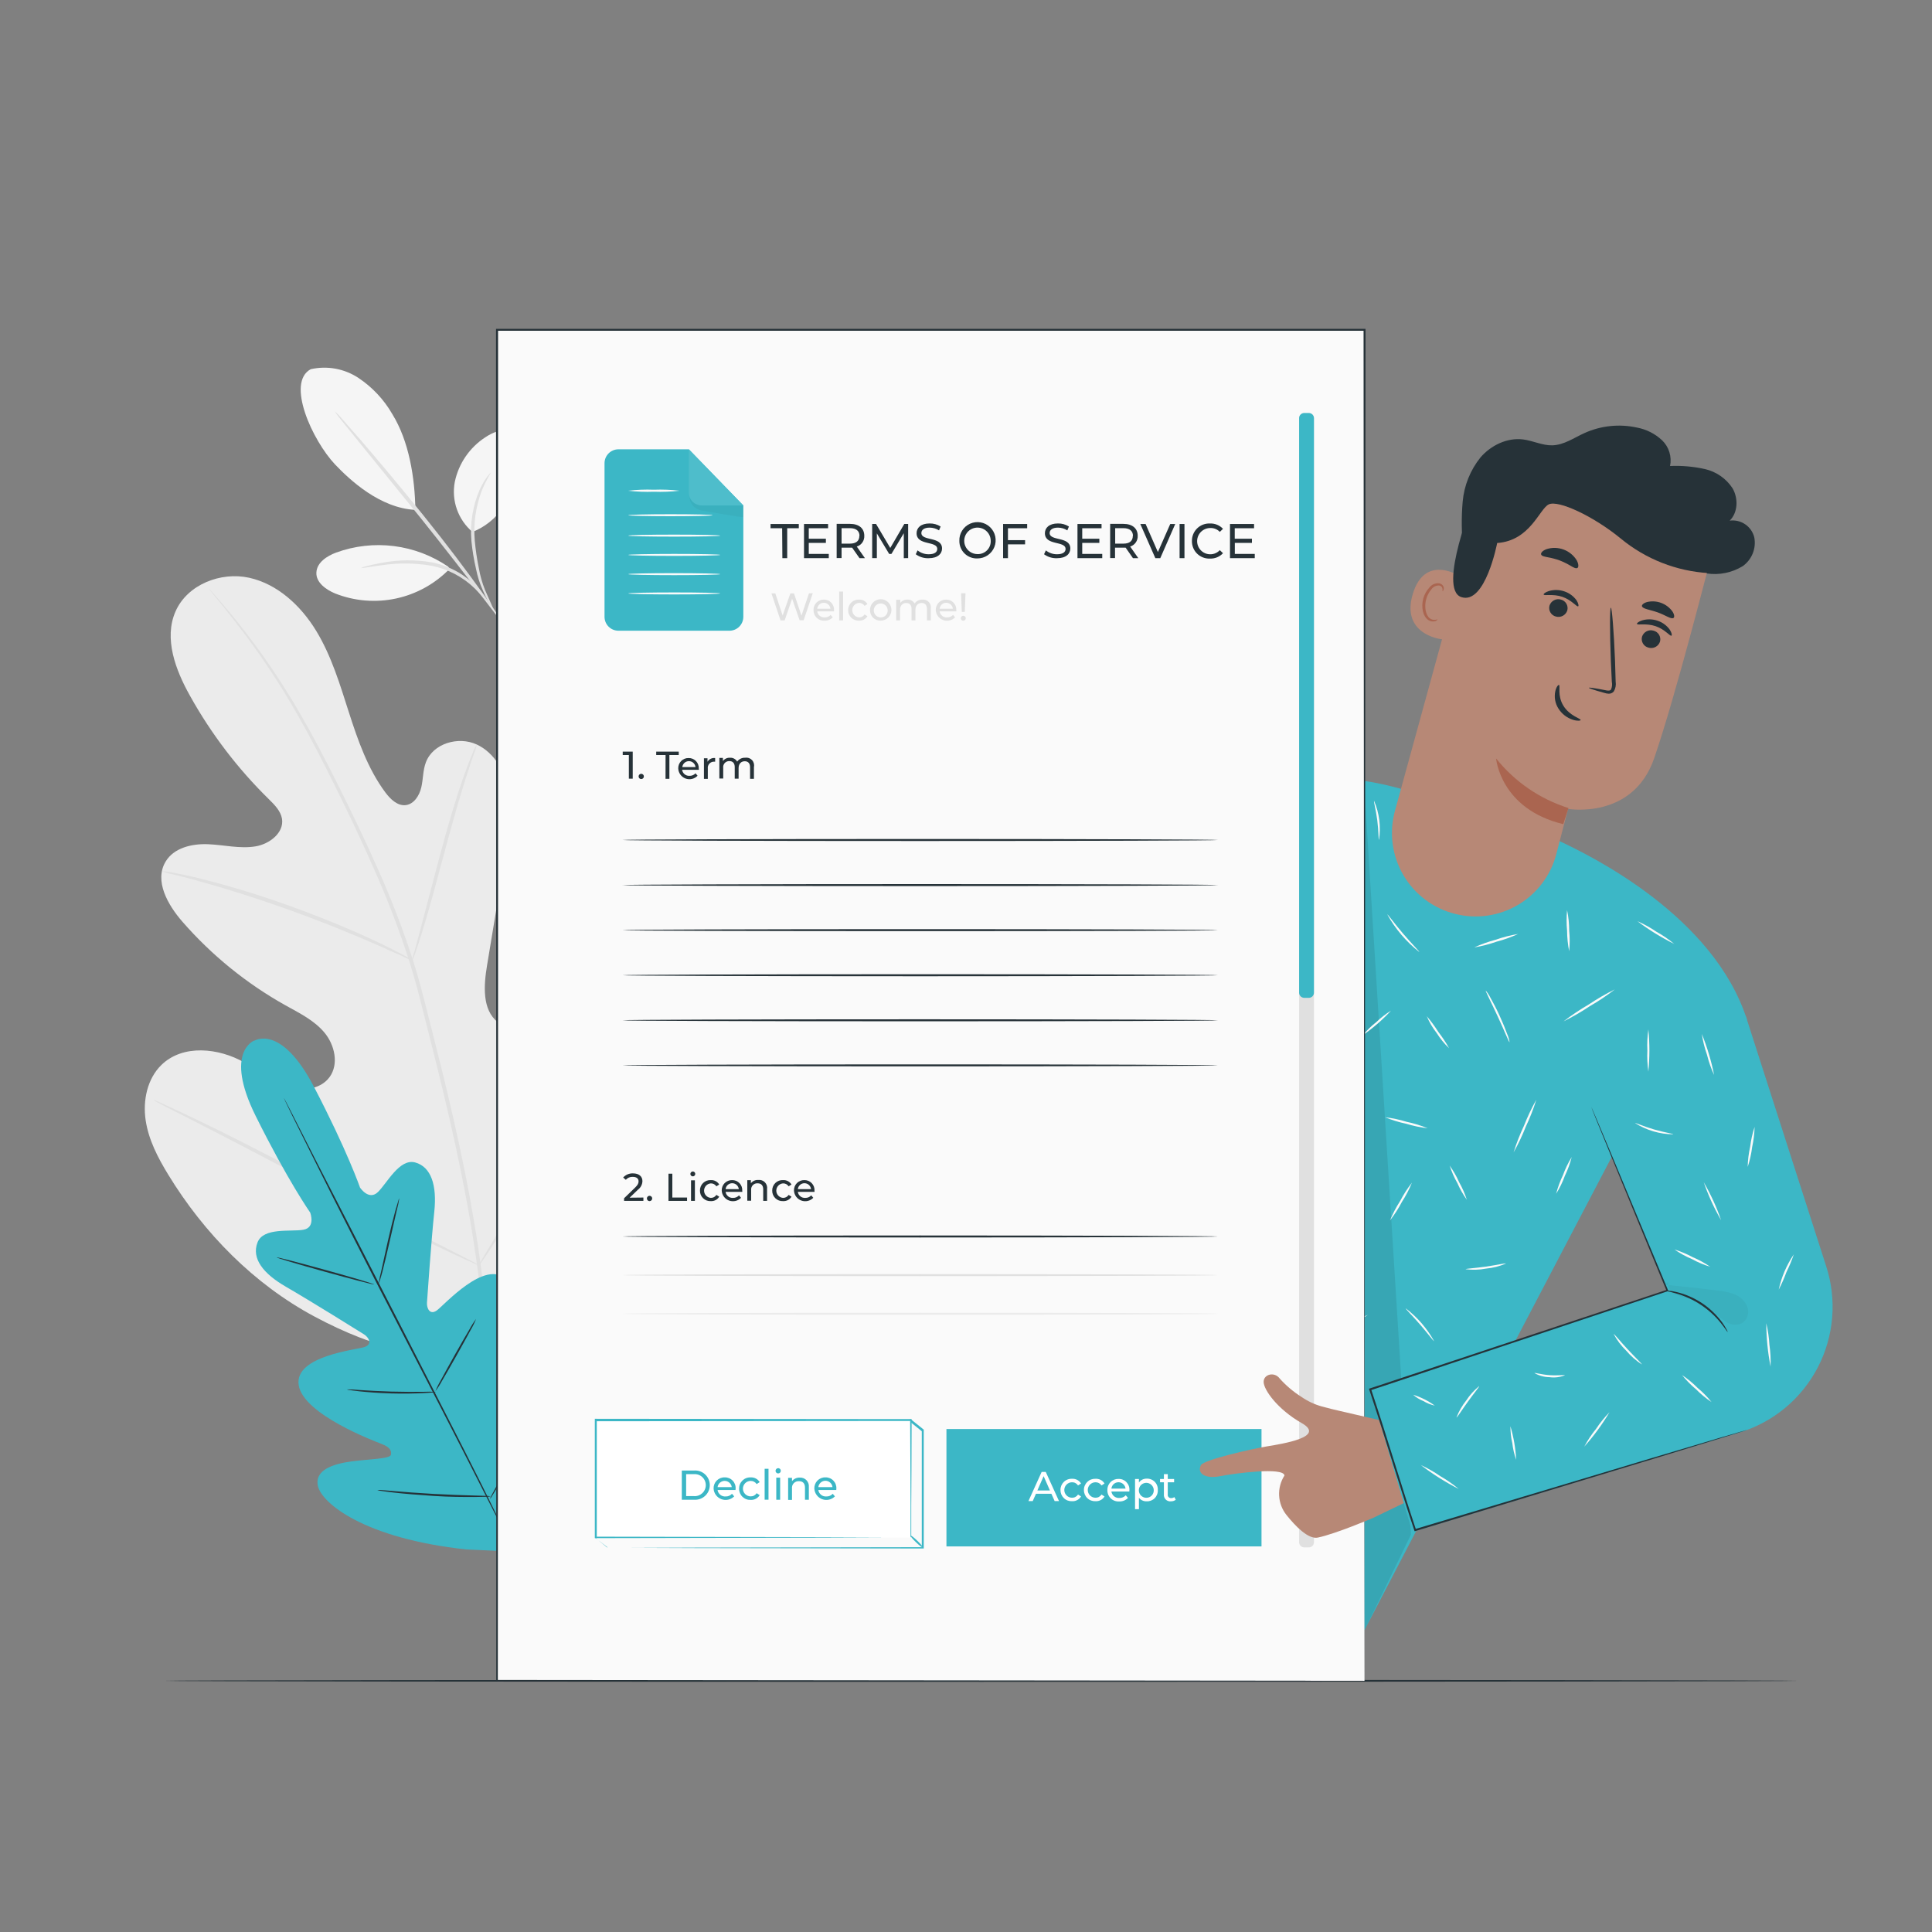<svg width="300" height="300" viewBox="0 0 300 300" fill="none" xmlns="http://www.w3.org/2000/svg">
<rect x="0" y="0" width="300" height="300" fill="#808080" stroke="none"/>
<path d="M48.247 57.33C49.508 57.045 50.815 57.017 52.087 57.249C53.359 57.481 54.572 57.968 55.651 58.68C57.808 60.116 59.604 62.029 60.901 64.272C63.529 68.514 64.417 74.19 64.501 79.176C58.963 78.9 54.301 74.502 52.033 72.126C48.481 68.358 44.401 59.4 48.247 57.33Z" fill="#F5F5F5"/>
<path d="M73.367 82.602C72.265 81.665 71.43 80.454 70.947 79.09C70.465 77.727 70.351 76.259 70.619 74.838C70.912 73.424 71.483 72.082 72.299 70.89C73.115 69.699 74.159 68.681 75.371 67.896C76.481 67.158 77.843 66.57 79.121 66.96C79.706 67.178 80.222 67.549 80.617 68.033C81.011 68.517 81.269 69.097 81.365 69.714C81.533 70.955 81.374 72.219 80.903 73.38C79.463 77.4 77.339 81.03 73.367 82.602Z" fill="#F5F5F5"/>
<path d="M76.585 94.668C75.966 93.756 75.441 92.783 75.019 91.764C74.514 90.669 74.144 89.516 73.915 88.332C73.582 86.905 73.343 85.458 73.201 84C72.967 81.312 73.395 78.607 74.449 76.122C74.778 75.384 75.18 74.68 75.649 74.022C76.009 73.572 76.249 73.344 76.249 73.368C76.249 73.392 75.529 74.412 74.779 76.278C73.861 78.728 73.5 81.352 73.723 83.958C73.855 85.397 74.068 86.827 74.359 88.242C74.56 89.398 74.882 90.531 75.319 91.62C76.153 93.474 76.669 94.632 76.585 94.668Z" fill="#E0E0E0"/>
<path d="M51.978 63.87C52.402 64.234 52.791 64.636 53.142 65.07C53.856 65.868 54.883 67.038 56.142 68.49C58.645 71.4 62.059 75.456 65.743 80.022C69.427 84.588 72.6 88.83 74.82 91.938C75.942 93.498 76.837 94.764 77.436 95.652C77.774 96.098 78.073 96.572 78.331 97.068C77.939 96.671 77.582 96.241 77.263 95.784L74.502 92.184C72.174 89.136 68.934 84.948 65.275 80.382L55.831 68.742L52.974 65.214C52.607 64.793 52.274 64.344 51.978 63.87Z" fill="#E0E0E0"/>
<path d="M69.6 87.996C67.083 86.275 64.192 85.177 61.166 84.795C58.14 84.413 55.067 84.758 52.2 85.8C50.748 86.34 49.2 87.354 49.128 88.902C49.056 90.45 50.604 91.554 52.038 92.154C55.047 93.343 58.34 93.614 61.503 92.934C64.666 92.254 67.556 90.652 69.81 88.332" fill="#F5F5F5"/>
<path d="M56.083 88.2C56.344 88.061 56.626 87.963 56.917 87.912C57.457 87.762 58.255 87.588 59.245 87.402C61.849 86.9 64.523 86.877 67.135 87.336C68.575 87.634 69.957 88.162 71.227 88.902C72.947 89.932 74.409 91.342 75.499 93.024C75.681 93.255 75.825 93.515 75.925 93.792C75.835 93.858 75.151 92.808 73.735 91.392C71.888 89.586 69.555 88.356 67.021 87.852C64.47 87.413 61.865 87.383 59.305 87.762C57.325 88.02 56.101 88.26 56.083 88.2Z" fill="#E0E0E0"/>
<path d="M77.718 209.802C95.61 201.114 102.588 180.816 104.934 161.946C105.33 158.796 106.2 155.55 105.144 152.562C104.088 149.574 100.914 147.162 97.896 148.02C95.4 148.74 93.954 151.29 92.298 153.318C90.083 156.025 87.148 158.053 83.832 159.168C81.672 159.882 79.104 160.122 77.304 158.724C74.838 156.804 75.114 153.018 75.63 149.904L78.51 132.504C79.026 129.39 79.542 126.21 79.044 123.096C78.546 119.982 76.842 116.898 74.01 115.596C71.178 114.294 67.242 115.422 66.132 118.368C65.664 119.598 65.718 120.954 65.424 122.238C65.13 123.522 64.302 124.848 63.024 125.016C61.746 125.184 60.624 124.104 59.832 123.042C57.12 119.382 55.578 114.984 54.18 110.628C52.782 106.272 51.462 101.832 49.086 97.938C46.71 94.044 43.086 90.678 38.688 89.712C34.29 88.746 29.088 90.75 27.252 94.95C25.416 99.15 27.252 104.028 29.496 108.03C32.795 113.962 36.934 119.386 41.784 124.134C42.654 124.992 43.584 125.934 43.788 127.134C44.136 129.318 41.838 131.07 39.678 131.424C37.236 131.826 34.752 131.184 32.274 131.088C29.796 130.992 27 131.64 25.716 133.788C23.916 136.788 26.064 140.532 28.338 143.136C32.887 148.349 38.301 152.739 44.34 156.114C46.494 157.314 48.792 158.436 50.382 160.344C51.972 162.252 52.644 165.228 51.18 167.244C49.716 169.26 46.734 169.506 44.406 168.678C42.078 167.85 40.134 166.2 37.98 165C33.96 162.702 28.38 162.114 25.05 165.378C22.86 167.526 22.164 170.886 22.614 173.934C23.064 176.982 24.516 179.766 26.112 182.382C31.692 191.526 39.444 199.41 48.834 204.432C58.224 209.454 67.272 211.86 77.718 209.832" fill="#EBEBEB"/>
<path d="M75.18 210.798C75.684 203.256 76.02 207.168 74.748 197.262C73.476 187.356 71.214 176.604 68.448 165.462L66.366 157.2C65.676 154.494 64.998 151.8 64.164 149.22C62.562 144.258 60.685 139.388 58.542 134.634C56.532 130.08 54.456 125.832 52.482 121.878C50.508 117.924 48.6 114.252 46.704 111C43.751 105.85 40.395 100.943 36.666 96.324C35.352 94.692 34.266 93.462 33.558 92.634L32.718 91.698C32.629 91.586 32.528 91.483 32.418 91.392C32.493 91.516 32.579 91.632 32.676 91.74C32.874 91.98 33.138 92.298 33.468 92.712C34.17 93.558 35.202 94.818 36.468 96.468C40.117 101.13 43.412 106.057 46.326 111.21C48.186 114.468 50.07 118.122 52.032 122.076C53.994 126.03 56.034 130.29 58.032 134.838C60.154 139.586 62.013 144.447 63.6 149.4C64.422 151.974 65.094 154.638 65.784 157.356C66.474 160.074 67.158 162.822 67.86 165.606C70.626 176.76 72.912 187.482 74.196 197.358C75.48 207.234 75.198 203.28 74.748 210.798" fill="#E0E0E0"/>
<path d="M64.008 149.154C64.223 148.745 64.396 148.314 64.524 147.87C64.824 147.036 65.22 145.818 65.682 144.3C66.618 141.264 67.764 137.034 69.012 132.366C70.26 127.698 71.466 123.486 72.444 120.48C72.924 118.974 73.332 117.756 73.644 116.922C73.822 116.496 73.953 116.051 74.034 115.596C73.791 115.988 73.59 116.404 73.434 116.838C73.08 117.654 72.612 118.848 72.078 120.348C70.998 123.348 69.726 127.548 68.478 132.21C67.23 136.872 66.156 140.994 65.31 144.21C64.926 145.644 64.596 146.856 64.332 147.81C64.17 148.243 64.061 148.695 64.008 149.154Z" fill="#E0E0E0"/>
<path d="M25.134 135.288C25.642 135.488 26.169 135.639 26.706 135.738C27.714 135.99 29.184 136.338 30.984 136.854C34.584 137.838 39.522 139.362 44.892 141.288C50.262 143.214 55.044 145.182 58.464 146.688C60.18 147.438 61.554 148.08 62.502 148.488C62.982 148.749 63.486 148.962 64.008 149.124C63.567 148.801 63.097 148.52 62.604 148.284C61.68 147.786 60.33 147.084 58.632 146.286C55.248 144.672 50.472 142.644 45.09 140.706C40.498 139.04 35.824 137.61 31.086 136.422C29.286 135.972 27.78 135.666 26.748 135.48C26.217 135.368 25.676 135.304 25.134 135.288Z" fill="#E0E0E0"/>
<path d="M74.4 196.446C74.4 196.446 74.538 196.308 74.754 196.002L75.672 194.664C76.458 193.494 77.556 191.778 78.888 189.636C81.552 185.352 85.044 179.322 88.806 172.614C92.568 165.906 96.006 159.852 98.574 155.52C99.834 153.42 100.866 151.686 101.634 150.402C101.964 149.844 102.234 149.382 102.462 149.004C102.569 148.846 102.654 148.675 102.714 148.494C102.714 148.494 102.576 148.632 102.36 148.938L101.4 150.276C100.608 151.446 99.51 153.162 98.178 155.304C95.532 159.6 92.04 165.6 88.278 172.326C84.516 179.052 81.078 185.088 78.51 189.42C77.25 191.52 76.218 193.254 75.45 194.538L74.628 195.936C74.529 196.095 74.453 196.266 74.4 196.446Z" fill="#E0E0E0"/>
<path d="M23.867 170.82C24.017 170.942 24.182 171.043 24.359 171.12L25.799 171.882L31.199 174.636C35.765 176.964 42.035 180.252 48.953 183.894C55.871 187.536 62.153 190.764 66.797 193.002C69.101 194.118 70.997 195 72.287 195.588L73.799 196.254C73.97 196.341 74.152 196.406 74.339 196.446C74.189 196.324 74.024 196.223 73.847 196.146L72.383 195.384L66.983 192.63C62.417 190.302 56.147 187.014 49.229 183.372C42.311 179.73 36.029 176.496 31.391 174.264C29.081 173.148 27.191 172.266 25.895 171.678L24.407 171C24.236 170.917 24.054 170.856 23.867 170.82Z" fill="#E0E0E0"/>
<path d="M279.216 261C279.216 261.084 222.414 261.156 152.364 261.156C82.314 261.156 25.5 261.09 25.5 261C25.5 260.91 82.29 260.844 152.364 260.844C222.438 260.844 279.216 260.916 279.216 261Z" fill="#263238"/>
<path d="M39.438 161.634C39.438 161.634 43.578 158.838 48.751 168.756C53.922 178.674 55.903 184.404 55.903 184.404C55.903 184.404 57.264 186.48 58.687 185.1C60.108 183.72 62.035 179.832 64.483 180.51C66.93 181.188 67.879 184.02 67.434 188.172C66.99 192.324 66.355 201.456 66.3 202.278C66.246 203.1 66.721 204.276 67.837 203.478C68.953 202.68 75.367 195.42 78.636 198.678C81.906 201.936 78.775 213.288 78.457 214.536C78.138 215.784 78.385 216.336 78.978 216.618C79.573 216.9 81.499 214.272 83.406 212.28C85.314 210.288 87.876 208.302 89.605 210.336C91.332 212.37 91.963 220.866 84.001 234.75L79.89 240.942L72.433 240.6C56.514 238.89 50.005 233.4 49.38 230.802C48.757 228.204 51.852 227.298 54.589 226.926C57.325 226.554 60.589 226.548 60.703 225.888C60.816 225.228 60.523 224.718 59.322 224.244C58.123 223.77 47.089 219.636 46.38 215.082C45.672 210.528 55.321 209.61 56.617 209.16C57.913 208.71 57.217 207.636 56.532 207.204C55.849 206.772 48.066 201.918 44.449 199.836C40.831 197.754 39.048 195.414 39.978 192.948C40.867 190.548 45.145 191.298 47.1 190.956C49.056 190.614 48.169 188.292 48.169 188.292C48.169 188.292 44.688 183.33 39.703 173.292C34.717 163.254 39.529 161.55 39.529 161.55" fill="#3CB7C6"/>
<path d="M44.089 170.508C44.126 170.564 44.16 170.622 44.191 170.682L44.473 171.216L45.523 173.262L49.363 180.81C52.633 187.182 57.163 195.96 62.113 205.662C67.063 215.364 71.605 224.16 74.797 230.556C76.381 233.748 77.659 236.34 78.553 238.146L79.555 240.216L79.813 240.762C79.867 240.882 79.891 240.948 79.891 240.948C79.891 240.948 79.849 240.894 79.783 240.774L79.507 240.246C79.255 239.76 78.907 239.046 78.457 238.194C77.539 236.394 76.231 233.826 74.617 230.646C71.401 224.274 66.859 215.49 61.861 205.8C56.863 196.11 52.375 187.296 49.201 180.9L45.421 173.31C44.995 172.422 44.659 171.726 44.419 171.24C44.311 171.012 44.227 170.832 44.167 170.694C44.132 170.636 44.106 170.573 44.089 170.508Z" fill="#263238"/>
<path d="M62.005 186.06C61.911 186.72 61.773 187.374 61.591 188.016C61.303 189.294 60.931 190.914 60.517 192.714C60.103 194.514 59.713 196.2 59.401 197.4C59.239 198 59.101 198.474 58.993 198.804C58.952 198.979 58.885 199.147 58.795 199.302C58.897 198.643 59.033 197.99 59.203 197.346L60.241 192.642C60.661 190.806 61.069 189.15 61.399 187.956C61.567 187.356 61.711 186.882 61.819 186.558C61.856 186.384 61.919 186.216 62.005 186.06Z" fill="#263238"/>
<path d="M58.11 199.452C58.11 199.524 54.678 198.648 50.49 197.484C46.302 196.32 42.93 195.324 42.954 195.246C42.978 195.168 46.38 196.05 50.568 197.208C54.756 198.366 58.128 199.374 58.11 199.452Z" fill="#263238"/>
<path d="M67.734 216.144C67.556 216.194 67.373 216.221 67.188 216.222C66.84 216.258 66.33 216.294 65.7 216.324C64.44 216.384 62.7 216.426 60.768 216.372C58.836 216.318 57.108 216.18 55.854 216.048C55.254 215.982 54.72 215.916 54.366 215.862C54.184 215.849 54.004 215.811 53.832 215.748C54.511 215.738 55.191 215.77 55.866 215.844C57.126 215.928 58.866 216.03 60.78 216.084C62.694 216.138 64.434 216.132 65.694 216.12C66.374 216.084 67.055 216.092 67.734 216.144Z" fill="#263238"/>
<path d="M73.927 204.804C73.693 205.389 73.414 205.954 73.093 206.496C72.541 207.522 71.767 208.932 70.897 210.48C70.027 212.028 69.223 213.426 68.629 214.428C68.334 214.984 67.994 215.515 67.615 216.018C67.849 215.433 68.128 214.868 68.449 214.326C69.001 213.3 69.775 211.89 70.645 210.342C71.515 208.794 72.319 207.396 72.913 206.4C73.21 205.843 73.549 205.309 73.927 204.804Z" fill="#263238"/>
<path d="M84.294 218.46C84.23 218.671 84.139 218.872 84.024 219.06L83.178 220.614C82.458 221.916 81.444 223.71 80.31 225.684C79.176 227.658 78.132 229.44 77.364 230.718C77.004 231.318 76.692 231.816 76.446 232.23C76.344 232.42 76.219 232.598 76.074 232.758C76.14 232.548 76.231 232.347 76.344 232.158L77.19 230.604C77.91 229.296 78.924 227.502 80.058 225.528C81.192 223.554 82.236 221.778 83.004 220.5L83.922 218.988C84.028 218.8 84.153 218.623 84.294 218.46Z" fill="#263238"/>
<path d="M76.2 232.356C75.974 232.405 75.742 232.425 75.51 232.416C75.06 232.416 74.412 232.446 73.614 232.452C72.018 232.452 69.804 232.452 67.368 232.29C64.932 232.128 62.724 231.948 61.14 231.762C60.342 231.672 59.7 231.582 59.262 231.516C59.029 231.497 58.8 231.45 58.578 231.378C58.81 231.357 59.043 231.357 59.274 231.378L61.158 231.534C62.748 231.672 64.95 231.846 67.38 231.978C69.81 232.11 72.018 232.182 73.614 232.224L75.51 232.278C75.742 232.281 75.973 232.308 76.2 232.356Z" fill="#263238"/>
<path d="M271.271 158.334L251.189 177.888L232.685 213.198L211.877 253.128L186.311 241.128L158.675 226.98L176.351 193.212L187.337 155.412C179.573 160.56 165.137 167.574 147.917 163.914C129.233 159.954 138.203 89.514 138.203 89.514L158.735 88.986L160.799 138.648L183.989 128.4L184.025 128.484C185.423 127.884 186.647 127.284 187.295 126.954C200.129 119.952 208.553 119.106 222.323 124.02L242.189 130.62C247.295 133.02 266.117 142.29 271.271 158.334Z" fill="#3CB7C6"/>
<path d="M201 122.544C201 122.544 200.538 122.808 199.758 123.366C198.664 124.161 197.694 125.114 196.878 126.192C195.679 127.801 194.725 129.578 194.046 131.466C193.219 133.786 192.512 136.147 191.928 138.54L188.4 151.518C187.938 153.144 187.566 154.476 187.29 155.436C187.164 155.874 187.056 156.228 186.978 156.498C186.949 156.625 186.904 156.748 186.846 156.864C186.854 156.735 186.878 156.608 186.918 156.486C186.984 156.204 187.068 155.85 187.176 155.406C187.422 154.434 187.776 153.096 188.184 151.458C189.072 148.098 190.284 143.52 191.628 138.456C192.216 136.055 192.933 133.688 193.776 131.364C194.477 129.458 195.465 127.669 196.704 126.06C197.549 124.975 198.562 124.031 199.704 123.264C200.011 123.056 200.332 122.867 200.664 122.7C200.772 122.64 200.884 122.588 201 122.544Z" fill="#263238"/>
<g opacity="0.3">
<path opacity="0.3" d="M193.506 132.498C187.764 148.044 177.438 156.732 162.816 164.52C171.449 163.564 179.722 160.534 186.93 155.688" fill="black"/>
</g>
<g opacity="0.3">
<path opacity="0.3" d="M211.8 121.434C214.232 160.386 216.664 199.336 219.096 238.284L211.896 253.128L211.8 121.434Z" fill="black"/>
</g>
<path d="M234.407 161.844C234.323 161.88 233.591 160.044 232.565 157.83C231.539 155.616 230.627 153.858 230.705 153.816C230.988 154.147 231.228 154.512 231.419 154.902C231.821 155.598 232.337 156.582 232.847 157.698C233.357 158.814 233.777 159.84 234.047 160.596C234.223 160.994 234.345 161.414 234.407 161.844Z" fill="#FAFAFA"/>
<path d="M250.751 153.63C249.514 154.592 248.211 155.466 246.851 156.246C245.549 157.12 244.19 157.905 242.783 158.598C244.028 157.643 245.333 156.769 246.689 155.982C247.99 155.109 249.347 154.323 250.751 153.63Z" fill="#FAFAFA"/>
<path d="M243.66 147.714C243.452 146.664 243.344 145.598 243.336 144.528C243.236 143.46 243.236 142.386 243.336 141.318C243.552 142.368 243.66 143.438 243.66 144.51C243.765 145.575 243.765 146.648 243.66 147.714Z" fill="#FAFAFA"/>
<path d="M259.974 146.574C257.961 145.575 256.045 144.392 254.25 143.04C255.28 143.493 256.266 144.039 257.196 144.672C258.179 145.218 259.109 145.855 259.974 146.574Z" fill="#FAFAFA"/>
<path d="M235.031 178.938C235.475 177.518 236.016 176.131 236.651 174.786C237.195 173.402 237.832 172.057 238.559 170.76C238.118 172.181 237.577 173.568 236.939 174.912C236.397 176.297 235.76 177.642 235.031 178.938Z" fill="#FAFAFA"/>
<path d="M227.766 186.294C227.189 185.487 226.699 184.623 226.302 183.714C225.809 182.85 225.407 181.937 225.102 180.99C225.679 181.798 226.171 182.662 226.572 183.57C227.065 184.433 227.465 185.346 227.766 186.294Z" fill="#FAFAFA"/>
<path d="M233.844 196.2C232.864 196.624 231.823 196.889 230.76 196.986C229.712 197.189 228.638 197.221 227.58 197.082C227.58 196.992 228.99 196.926 230.718 196.68C232.446 196.434 233.82 196.104 233.844 196.2Z" fill="#FAFAFA"/>
<path d="M241.638 185.364C241.898 184.362 242.256 183.387 242.706 182.454C243.06 181.481 243.513 180.546 244.056 179.664C243.799 180.667 243.443 181.642 242.994 182.574C242.642 183.549 242.187 184.485 241.638 185.364Z" fill="#FAFAFA"/>
<path d="M222.684 208.248C222.606 208.296 221.724 207.078 220.512 205.68C219.3 204.282 218.22 203.232 218.286 203.166C220.088 204.538 221.585 206.268 222.684 208.248Z" fill="#FAFAFA"/>
<path d="M219.246 183.642C218.821 184.69 218.296 185.694 217.68 186.642C217.156 187.649 216.539 188.605 215.838 189.498C216.271 188.453 216.797 187.449 217.41 186.498C217.933 185.492 218.548 184.536 219.246 183.642Z" fill="#FAFAFA"/>
<path d="M221.693 175.2C220.557 175.063 219.435 174.826 218.339 174.492C217.219 174.256 216.123 173.919 215.063 173.484C216.201 173.618 217.323 173.855 218.417 174.192C219.538 174.426 220.635 174.763 221.693 175.2Z" fill="#FAFAFA"/>
<path d="M221.55 157.8C222.209 158.57 222.811 159.389 223.35 160.248C223.968 161.045 224.525 161.888 225.018 162.768C224.279 162.072 223.634 161.283 223.098 160.422C222.468 159.621 221.947 158.739 221.55 157.8Z" fill="#FAFAFA"/>
<path d="M215.999 156.93C214.689 158.349 213.228 159.62 211.643 160.722C212.259 159.976 212.955 159.3 213.719 158.706C214.414 158.035 215.178 157.44 215.999 156.93Z" fill="#FAFAFA"/>
<path d="M220.385 147.828C218.359 146.23 216.67 144.246 215.417 141.99C215.495 141.942 216.479 143.346 217.853 144.954C219.227 146.562 220.451 147.762 220.385 147.828Z" fill="#FAFAFA"/>
<path d="M235.734 145.026C234.65 145.524 233.523 145.926 232.368 146.226C231.245 146.624 230.088 146.922 228.912 147.114C229.999 146.621 231.125 146.219 232.278 145.914C233.402 145.517 234.558 145.22 235.734 145.026Z" fill="#FAFAFA"/>
<path d="M214.127 130.41C214.037 130.41 214.079 129.036 213.863 127.368C213.647 125.7 213.263 124.368 213.371 124.368C214.186 126.277 214.448 128.377 214.127 130.428V130.41Z" fill="#FAFAFA"/>
<path d="M200.471 173.916C200.029 174.3 199.558 174.649 199.061 174.96C198.173 175.56 196.961 176.454 195.665 177.474C194.369 178.494 193.229 179.46 192.413 180.168C191.991 180.576 191.54 180.953 191.063 181.296C191.417 180.825 191.819 180.392 192.263 180.006C193.285 179.025 194.356 178.098 195.473 177.228C196.586 176.353 197.741 175.534 198.935 174.774C199.419 174.44 199.934 174.153 200.471 173.916Z" fill="#FAFAFA"/>
<path d="M199.685 169.104C199.607 169.146 198.599 167.58 197.201 165.75C195.803 163.92 194.567 162.528 194.633 162.462C194.975 162.694 195.28 162.975 195.539 163.296C196.215 164.017 196.854 164.772 197.453 165.558C198.149 166.482 198.731 167.358 199.121 168.006C199.36 168.344 199.55 168.714 199.685 169.104Z" fill="#FAFAFA"/>
<path d="M203.339 150.138C201.484 151.4 199.515 152.486 197.459 153.384C198.359 152.712 199.319 152.123 200.327 151.626C201.282 151.037 202.29 150.538 203.339 150.138Z" fill="#FAFAFA"/>
<path d="M199.722 141.858C199.344 141.637 198.998 141.364 198.696 141.048C197.918 140.338 197.194 139.572 196.53 138.756C195.858 137.941 195.247 137.079 194.7 136.176C194.447 135.818 194.245 135.426 194.1 135.012C194.184 134.964 195.21 136.668 196.764 138.558C198.318 140.448 199.8 141.786 199.722 141.858Z" fill="#FAFAFA"/>
<path d="M205.95 141.684C206.223 140.773 206.593 139.894 207.054 139.062C207.425 138.184 207.889 137.349 208.44 136.572C208.17 137.484 207.8 138.364 207.336 139.194C206.969 140.073 206.504 140.908 205.95 141.684Z" fill="#FAFAFA"/>
<path d="M204.287 132.21C204.191 132.21 204.287 130.344 203.939 128.094C203.591 125.844 202.925 124.104 203.015 124.068C203.242 124.411 203.414 124.788 203.525 125.184C203.856 126.113 204.099 127.071 204.251 128.046C204.4 129.02 204.463 130.006 204.437 130.992C204.453 131.403 204.402 131.815 204.287 132.21Z" fill="#FAFAFA"/>
<path d="M205.799 180C205.759 179.415 205.759 178.827 205.799 178.242C205.841 177.162 205.871 175.668 205.829 174.042C205.787 172.416 205.679 170.904 205.589 169.842C205.508 169.262 205.471 168.676 205.481 168.09C205.647 168.654 205.758 169.233 205.811 169.818C205.998 171.223 206.108 172.637 206.141 174.054C206.179 175.469 206.139 176.885 206.021 178.296C206.006 178.87 205.932 179.441 205.799 180Z" fill="#FAFAFA"/>
<path d="M204.912 194.934C204.074 194.163 203.186 193.447 202.254 192.792C201.27 192.223 200.25 191.718 199.2 191.28C200.35 191.475 201.449 191.899 202.433 192.527C203.416 193.154 204.263 193.973 204.924 194.934H204.912Z" fill="#FAFAFA"/>
<path d="M212.4 204.174C211.079 205.035 209.702 205.806 208.278 206.484C206.903 207.256 205.478 207.934 204.012 208.512C205.335 207.656 206.712 206.887 208.134 206.208C209.509 205.436 210.934 204.756 212.4 204.174Z" fill="#FAFAFA"/>
<path d="M191.292 208.272C190.197 207.053 189.183 205.765 188.256 204.414C187.243 203.124 186.313 201.772 185.472 200.364C186.564 201.587 187.578 202.878 188.508 204.228C189.518 205.517 190.448 206.868 191.292 208.272Z" fill="#FAFAFA"/>
<path d="M184.799 191.208C184.695 190.807 184.649 190.393 184.661 189.978C184.631 189.216 184.619 188.178 184.661 186.978C184.703 185.778 184.823 184.764 184.925 183.978C184.954 183.569 185.036 183.165 185.171 182.778C185.261 182.778 185.081 184.662 184.973 186.978C184.865 189.294 184.859 191.208 184.799 191.208Z" fill="#FAFAFA"/>
<path d="M177.732 220.338C176.503 219.516 175.332 218.61 174.228 217.626C173.058 216.721 171.953 215.734 170.922 214.674C172.151 215.496 173.322 216.402 174.426 217.386C175.596 218.291 176.7 219.278 177.732 220.338Z" fill="#FAFAFA"/>
<path d="M181.956 219.444C181.762 217.884 181.672 216.312 181.686 214.74C181.599 213.171 181.615 211.597 181.734 210.03C181.928 211.59 182.018 213.162 182.004 214.734C182.09 216.303 182.074 217.877 181.956 219.444Z" fill="#FAFAFA"/>
<path d="M190.296 237.51C190.296 237.558 189.546 237.264 188.34 236.874C185.199 235.863 181.904 235.414 178.608 235.548C177.342 235.596 176.562 235.686 176.556 235.632C176.729 235.564 176.911 235.522 177.096 235.506C177.444 235.44 177.96 235.38 178.596 235.326C181.922 235.075 185.264 235.533 188.4 236.67C188.877 236.843 189.344 237.043 189.798 237.27C189.975 237.324 190.143 237.405 190.296 237.51Z" fill="#FAFAFA"/>
<path d="M197.166 240.81C197.654 241.065 198.109 241.377 198.522 241.74C200.598 243.384 202.476 245.262 204.12 247.338C204.483 247.751 204.795 248.207 205.05 248.694C204.653 248.322 204.284 247.92 203.946 247.494C203.286 246.732 202.35 245.694 201.264 244.608C200.178 243.522 199.14 242.592 198.378 241.926C197.947 241.584 197.542 241.211 197.166 240.81Z" fill="#FAFAFA"/>
<path d="M200.159 209.55C199.55 208.427 199.03 207.257 198.605 206.052C198.087 204.888 197.663 203.684 197.339 202.452C197.948 203.575 198.468 204.745 198.893 205.95C199.411 207.114 199.834 208.318 200.159 209.55Z" fill="#FAFAFA"/>
<path d="M176.057 148.74C175.802 149.117 175.493 149.455 175.139 149.742C174.339 150.486 173.48 151.164 172.571 151.77C171.661 152.38 170.702 152.914 169.703 153.366C169.301 153.58 168.871 153.736 168.425 153.828C168.389 153.738 170.291 152.922 172.397 151.512C174.503 150.102 175.991 148.668 176.057 148.74Z" fill="#FAFAFA"/>
<path d="M177.598 142.38C177.474 140.596 177.559 138.804 177.85 137.04C177.975 138.824 177.89 140.616 177.598 142.38Z" fill="#FAFAFA"/>
<path d="M165.631 147.72C164.556 147.4 163.513 146.98 162.517 146.466C161.471 146.045 160.467 145.529 159.517 144.924C160.59 145.247 161.633 145.667 162.631 146.178C163.676 146.599 164.68 147.115 165.631 147.72Z" fill="#FAFAFA"/>
<path d="M186.984 139.584C186.915 138.477 186.949 137.366 187.086 136.266C187.115 135.157 187.251 134.054 187.494 132.972C187.564 134.079 187.532 135.189 187.398 136.29C187.365 137.399 187.226 138.502 186.984 139.584Z" fill="#FAFAFA"/>
<path d="M159.27 160.44C158.055 160.134 156.899 159.627 155.85 158.94C154.747 158.342 153.754 157.558 152.916 156.624C152.976 156.552 154.254 157.626 156.006 158.676C157.758 159.726 159.306 160.35 159.27 160.44Z" fill="#FAFAFA"/>
<path d="M150.371 148.23C149.598 149.295 148.744 150.298 147.815 151.23C146.961 152.24 146.03 153.183 145.031 154.05C146.656 151.964 148.441 150.008 150.371 148.2V148.23Z" fill="#FAFAFA"/>
<path d="M149.609 137.292C148.587 136.946 147.637 136.416 146.807 135.726C145.918 135.119 145.144 134.36 144.521 133.482C144.587 133.416 145.595 134.43 146.999 135.474C148.403 136.518 149.651 137.214 149.609 137.292Z" fill="#FAFAFA"/>
<path d="M144 139.584C143.66 140.226 143.23 140.816 142.722 141.336C142.291 141.922 141.78 142.445 141.204 142.89C141.973 141.66 142.915 140.546 144 139.584Z" fill="#FAFAFA"/>
<path d="M155.999 119.28C155.301 120.376 154.516 121.416 153.653 122.388C152.873 123.429 152.008 124.405 151.067 125.304C151.767 124.206 152.551 123.165 153.413 122.19C154.197 121.153 155.062 120.18 155.999 119.28Z" fill="#FAFAFA"/>
<path d="M145.722 121.59C144.796 120.769 143.941 119.872 143.166 118.908C142.315 118.014 141.54 117.051 140.85 116.028C141.776 116.846 142.631 117.741 143.406 118.704C144.257 119.6 145.031 120.565 145.722 121.59Z" fill="#FAFAFA"/>
<path d="M150.869 108.558C150.181 107.669 149.578 106.717 149.069 105.714C148.474 104.761 147.966 103.757 147.551 102.714C148.238 103.606 148.841 104.56 149.351 105.564C149.946 106.514 150.454 107.516 150.869 108.558Z" fill="#FAFAFA"/>
<path d="M150.599 100.152C150.527 100.092 151.427 98.952 152.141 97.338C152.855 95.724 153.113 94.302 153.209 94.338C153.059 96.531 152.134 98.598 150.599 100.17V100.152Z" fill="#FAFAFA"/>
<path d="M140.705 99.654C140.612 98.386 140.867 97.116 141.443 95.982C141.816 95.168 142.309 94.416 142.907 93.75C143.136 93.457 143.419 93.21 143.741 93.024C142.962 93.978 142.287 95.012 141.725 96.108C141.259 97.25 140.917 98.439 140.705 99.654Z" fill="#FAFAFA"/>
<path d="M227.214 85.38C226.938 82.893 226.908 80.385 227.124 77.892C227.348 75.384 228.308 72.998 229.884 71.034C231.522 69.138 234.042 67.92 236.52 68.238C238.056 68.436 239.52 69.192 241.05 69.15C242.85 69.096 244.392 67.992 246.018 67.254C248.581 66.091 251.453 65.79 254.202 66.396C255.651 66.669 256.992 67.347 258.072 68.352C258.603 68.859 258.997 69.493 259.217 70.194C259.436 70.895 259.474 71.641 259.326 72.36C261.139 72.281 262.954 72.44 264.726 72.834C266.5 73.234 268.047 74.31 269.04 75.834C269.934 77.4 269.874 79.578 268.59 80.844C269.435 80.731 270.292 80.934 270.997 81.415C271.701 81.896 272.203 82.62 272.406 83.448C272.565 84.287 272.48 85.153 272.161 85.944C271.842 86.736 271.302 87.419 270.606 87.912C268.928 88.939 266.94 89.339 264.996 89.04C263.328 88.722 261.396 88.254 260.058 87.24" fill="#263238"/>
<path d="M225.912 141.9C229.222 142.75 232.734 142.257 235.682 140.529C238.63 138.8 240.776 135.976 241.65 132.672C242.664 128.826 243.492 125.604 243.492 125.604C243.492 125.604 253.518 127.326 256.836 117.804C260.154 108.282 265.836 85.878 265.836 85.878C261.199 81.732 255.54 78.898 249.443 77.669C243.345 76.441 237.031 76.861 231.15 78.888L229.35 79.488L216.612 125.886C216.151 127.548 216.026 129.286 216.246 130.997C216.466 132.708 217.025 134.358 217.892 135.85C218.758 137.342 219.914 138.646 221.291 139.685C222.669 140.724 224.24 141.477 225.912 141.9Z" fill="#B78876"/>
<path d="M243.551 125.472C239.125 124.077 235.213 121.398 232.313 117.774C232.313 117.774 232.949 125.616 242.747 127.974L243.551 125.472Z" fill="#AA6550"/>
<path d="M227.243 89.796C227.105 89.67 221.345 85.662 219.371 92.25C217.397 98.838 224.411 99.45 224.477 99.276C224.543 99.102 227.243 89.796 227.243 89.796Z" fill="#B78876"/>
<path d="M223.199 96.174C223.199 96.174 223.061 96.222 222.839 96.252C222.538 96.277 222.238 96.187 221.999 96C221.399 95.538 221.129 94.254 221.453 93.06C221.604 92.49 221.881 91.961 222.263 91.512C222.39 91.329 222.558 91.179 222.755 91.075C222.951 90.971 223.169 90.915 223.391 90.912C223.537 90.911 223.678 90.962 223.789 91.057C223.899 91.152 223.971 91.284 223.991 91.428C224.027 91.638 223.943 91.758 223.991 91.782C224.039 91.806 224.165 91.71 224.189 91.422C224.202 91.25 224.156 91.078 224.057 90.936C223.987 90.839 223.897 90.757 223.794 90.695C223.691 90.633 223.577 90.593 223.457 90.576C223.171 90.547 222.882 90.593 222.618 90.708C222.354 90.824 222.125 91.006 221.951 91.236C221.499 91.721 221.173 92.311 221.003 92.952C220.643 94.29 220.95 95.736 221.819 96.3C221.982 96.404 222.165 96.47 222.356 96.494C222.547 96.518 222.741 96.499 222.923 96.438C223.157 96.33 223.235 96.198 223.199 96.174Z" fill="#AA6550"/>
<path d="M257.765 99.63C257.648 99.991 257.394 100.291 257.056 100.465C256.719 100.639 256.327 100.673 255.965 100.56C255.788 100.515 255.621 100.436 255.474 100.326C255.328 100.216 255.205 100.078 255.113 99.919C255.021 99.761 254.961 99.586 254.937 99.404C254.914 99.223 254.927 99.038 254.975 98.862C255.091 98.507 255.341 98.211 255.671 98.036C256.001 97.861 256.386 97.822 256.745 97.926C256.926 97.968 257.096 98.046 257.246 98.155C257.396 98.264 257.522 98.402 257.617 98.561C257.712 98.72 257.774 98.897 257.8 99.081C257.825 99.264 257.814 99.451 257.765 99.63Z" fill="#263238"/>
<path d="M259.541 98.706C259.313 98.826 258.539 97.722 257.075 97.23C255.611 96.738 254.285 97.116 254.189 96.882C254.135 96.78 254.417 96.516 254.999 96.33C255.786 96.098 256.625 96.119 257.399 96.39C258.162 96.643 258.824 97.132 259.289 97.788C259.607 98.286 259.649 98.658 259.541 98.706Z" fill="#263238"/>
<path d="M243.365 94.8C243.249 95.155 243 95.451 242.669 95.626C242.339 95.801 241.954 95.84 241.595 95.736C241.418 95.692 241.251 95.612 241.104 95.502C240.958 95.392 240.835 95.254 240.743 95.096C240.65 94.937 240.591 94.762 240.567 94.581C240.544 94.399 240.556 94.215 240.605 94.038C240.72 93.682 240.969 93.385 241.3 93.21C241.63 93.035 242.016 92.996 242.375 93.102C242.553 93.147 242.72 93.226 242.866 93.336C243.012 93.446 243.135 93.585 243.228 93.743C243.32 93.901 243.379 94.076 243.403 94.257C243.427 94.439 243.414 94.624 243.365 94.8Z" fill="#263238"/>
<path d="M245.058 94.146C244.83 94.272 244.05 93.162 242.586 92.67C241.122 92.178 239.802 92.556 239.7 92.322C239.652 92.22 239.928 91.956 240.516 91.776C241.302 91.544 242.141 91.563 242.916 91.83C243.679 92.085 244.343 92.574 244.812 93.228C245.118 93.726 245.166 94.098 245.058 94.146Z" fill="#263238"/>
<path d="M246.725 106.8C246.725 106.716 247.709 106.86 249.245 107.166C249.635 107.256 250.013 107.298 250.163 107.064C250.324 106.685 250.365 106.267 250.283 105.864C250.235 104.838 250.187 103.764 250.133 102.642C249.959 98.076 249.965 94.368 250.133 94.362C250.301 94.356 250.607 98.058 250.781 102.624C250.817 103.746 250.847 104.82 250.877 105.846C250.963 106.375 250.859 106.917 250.583 107.376C250.485 107.49 250.362 107.58 250.224 107.639C250.085 107.698 249.935 107.725 249.785 107.718C249.558 107.707 249.334 107.664 249.119 107.592C247.625 107.178 246.701 106.878 246.725 106.8Z" fill="#263238"/>
<path d="M242.076 106.362C242.316 106.428 241.788 108.018 242.772 109.602C243.756 111.186 245.502 111.582 245.442 111.804C245.442 111.912 244.956 111.99 244.242 111.768C243.306 111.469 242.507 110.848 241.986 110.016C241.48 109.219 241.308 108.256 241.506 107.334C241.662 106.65 241.968 106.314 242.076 106.362Z" fill="#263238"/>
<path d="M259.865 95.952C259.499 96.198 258.605 95.514 257.399 95.088C256.193 94.662 255.083 94.56 254.963 94.134C254.915 93.93 255.191 93.648 255.743 93.486C256.473 93.311 257.239 93.356 257.943 93.617C258.647 93.877 259.258 94.341 259.697 94.95C260.009 95.436 260.033 95.826 259.865 95.952Z" fill="#263238"/>
<path d="M244.925 88.2C244.703 88.32 244.325 88.122 243.899 87.864C243.347 87.535 242.769 87.252 242.171 87.018C241.565 86.8 240.94 86.635 240.305 86.526C239.795 86.424 239.399 86.346 239.309 86.106C239.219 85.866 239.507 85.506 240.155 85.266C241.018 84.994 241.946 85.017 242.794 85.332C243.642 85.647 244.36 86.236 244.835 87.006C245.165 87.636 245.135 88.104 244.925 88.2Z" fill="#263238"/>
<path d="M265.337 88.992C260.326 88.701 255.538 86.82 251.669 83.622C247.361 80.094 241.967 77.622 240.497 78.318C239.027 79.014 237.629 83.958 232.481 84.318C232.481 84.318 230.645 93.948 226.913 92.718C223.181 91.488 228.923 77.256 228.923 77.256L239.273 74.82L249.875 75.21L259.397 77.37L267.635 82.104L265.337 88.992Z" fill="#263238"/>
<path d="M211.877 51.222H77.159V261.006H211.877V51.222Z" fill="#FAFAFA"/>
<path d="M211.878 261C211.878 259.71 211.818 174.51 211.734 51.216L211.878 51.36H77.177L77.34 51.204C77.34 130.572 77.34 203.652 77.303 260.988L77.177 260.862L211.895 260.988L77.177 261.108H77.058V261C77.058 203.664 77.058 130.584 77.022 51.216V51.06H77.195H211.895H212.039V51.204C211.937 174.516 211.878 259.716 211.878 261Z" fill="#263238"/>
<path d="M113.268 97.938H96.03C95.458 97.938 94.91 97.711 94.505 97.308C94.1 96.904 93.872 96.356 93.87 95.784V71.922C93.872 71.35 94.1 70.802 94.505 70.399C94.91 69.995 95.458 69.768 96.03 69.768H106.962L115.422 78.486V95.784C115.422 96.355 115.195 96.903 114.791 97.307C114.387 97.711 113.839 97.938 113.268 97.938Z" fill="#3CB7C6"/>
<path d="M106.962 69.768V76.482C106.963 77.013 107.175 77.522 107.551 77.897C107.926 78.273 108.435 78.484 108.966 78.486H115.422L106.962 69.768Z" fill="#3CB7C6"/>
<g opacity="0.2">
<path opacity="0.2" d="M107.051 77.07C107.053 77.578 107.23 78.07 107.551 78.464C107.872 78.858 108.318 79.131 108.815 79.236L109.031 79.284C109.871 79.434 115.421 80.418 115.421 80.292V78.492H108.965C108.965 78.492 107.357 78.432 107.051 77.07Z" fill="black"/>
</g>
<g opacity="0.3">
<path opacity="0.3" d="M106.962 69.768V76.482C106.963 77.013 107.175 77.522 107.551 77.897C107.926 78.273 108.435 78.484 108.966 78.486H115.422L106.962 69.768Z" fill="white"/>
</g>
<path d="M105.516 76.2C104.192 76.354 102.858 76.406 101.526 76.356C100.196 76.407 98.864 76.354 97.542 76.2C98.864 76.046 100.196 75.993 101.526 76.044C102.858 75.994 104.192 76.046 105.516 76.2Z" fill="#FAFAFA"/>
<path d="M110.664 80.004C110.664 80.088 107.73 80.16 104.106 80.16C100.482 80.16 97.542 80.088 97.542 80.004C97.542 79.92 100.482 79.848 104.106 79.848C107.73 79.848 110.664 79.914 110.664 80.004Z" fill="#FAFAFA"/>
<path d="M111.846 83.172C111.846 83.262 108.648 83.328 104.694 83.328C100.74 83.328 97.542 83.262 97.542 83.172C97.542 83.082 100.746 83.016 104.694 83.016C108.642 83.016 111.846 83.088 111.846 83.172Z" fill="#FAFAFA"/>
<path d="M111.846 86.166C111.846 86.25 108.648 86.322 104.694 86.322C100.74 86.322 97.542 86.25 97.542 86.166C97.542 86.082 100.746 86.01 104.694 86.01C108.642 86.01 111.846 86.076 111.846 86.166Z" fill="#FAFAFA"/>
<path d="M111.846 89.154C111.846 89.244 108.648 89.31 104.694 89.31C100.74 89.31 97.542 89.244 97.542 89.154C97.542 89.064 100.746 88.998 104.694 88.998C108.642 88.998 111.846 89.07 111.846 89.154Z" fill="#FAFAFA"/>
<path d="M111.846 92.148C111.846 92.232 108.648 92.304 104.694 92.304C100.74 92.304 97.542 92.232 97.542 92.148C97.542 92.064 100.746 91.992 104.694 91.992C108.642 91.992 111.846 92.058 111.846 92.148Z" fill="#FAFAFA"/>
<path d="M121.451 82.026H119.651V81.366H124.037V82.026H122.237V86.67H121.487L121.451 82.026Z" fill="#263238"/>
<path d="M128.693 86.01V86.67H124.847V81.366H128.585V82.026H125.585V83.652H128.243V84.3H125.585V86.01H128.693Z" fill="#263238"/>
<path d="M133.463 86.67L132.317 85.038C132.207 85.044 132.097 85.044 131.987 85.038H130.679V86.652H129.917V81.348H131.999C133.379 81.348 134.207 82.044 134.207 83.196C134.225 83.565 134.121 83.929 133.911 84.232C133.7 84.535 133.395 84.759 133.043 84.87L134.303 86.67H133.463ZM133.463 83.214C133.463 82.458 132.959 82.014 131.987 82.014H130.679V84.414H131.963C132.935 84.414 133.439 84 133.439 83.214H133.463Z" fill="#263238"/>
<path d="M140.339 86.67V82.8L138.419 86.016H138.071L136.157 82.824V86.664H135.431V81.36H136.031L138.239 85.086L140.417 81.36H141.017V86.664L140.339 86.67Z" fill="#263238"/>
<path d="M142.2 86.064L142.476 85.464C142.972 85.863 143.592 86.075 144.228 86.064C145.146 86.064 145.536 85.704 145.536 85.242C145.536 83.946 142.326 84.768 142.326 82.8C142.326 81.978 142.962 81.282 144.354 81.282C144.956 81.27 145.549 81.435 146.058 81.756L145.812 82.356C145.376 82.08 144.871 81.932 144.354 81.93C143.454 81.93 143.07 82.308 143.07 82.77C143.07 84.06 146.28 83.25 146.28 85.17C146.28 85.98 145.626 86.676 144.228 86.676C143.502 86.712 142.785 86.496 142.2 86.064Z" fill="#263238"/>
<path d="M148.968 84C148.946 83.438 149.093 82.883 149.39 82.405C149.686 81.927 150.119 81.549 150.632 81.319C151.145 81.089 151.715 81.017 152.269 81.114C152.823 81.21 153.335 81.47 153.741 81.859C154.146 82.249 154.425 82.751 154.543 83.301C154.661 83.851 154.612 84.423 154.402 84.945C154.192 85.466 153.831 85.913 153.365 86.228C152.899 86.543 152.35 86.712 151.788 86.712C151.422 86.729 151.057 86.671 150.714 86.543C150.371 86.414 150.058 86.216 149.794 85.963C149.53 85.709 149.321 85.404 149.179 85.067C149.037 84.729 148.965 84.366 148.968 84ZM153.84 84C153.843 83.592 153.726 83.192 153.501 82.851C153.277 82.51 152.957 82.244 152.581 82.085C152.205 81.927 151.79 81.884 151.389 81.962C150.989 82.04 150.62 82.235 150.331 82.522C150.042 82.81 149.844 83.177 149.764 83.578C149.684 83.978 149.724 84.392 149.881 84.769C150.037 85.147 150.301 85.469 150.641 85.695C150.981 85.921 151.38 86.041 151.788 86.04C152.059 86.049 152.329 86.003 152.581 85.903C152.833 85.804 153.063 85.655 153.255 85.464C153.447 85.272 153.598 85.044 153.699 84.792C153.799 84.541 153.847 84.271 153.84 84Z" fill="#263238"/>
<path d="M156.516 82.026V83.874H159.174V84.528H156.516V86.67H155.76V81.366H159.498V82.026H156.516Z" fill="#263238"/>
<path d="M162.12 86.064L162.402 85.464C162.896 85.862 163.514 86.074 164.148 86.064C165.066 86.064 165.462 85.704 165.462 85.242C165.462 83.946 162.252 84.768 162.252 82.8C162.252 81.978 162.888 81.282 164.28 81.282C164.882 81.271 165.474 81.436 165.984 81.756L165.732 82.356C165.298 82.08 164.795 81.933 164.28 81.93C163.38 81.93 162.99 82.308 162.99 82.77C162.99 84.06 166.2 83.25 166.2 85.17C166.2 85.98 165.552 86.676 164.148 86.676C163.422 86.711 162.706 86.495 162.12 86.064Z" fill="#263238"/>
<path d="M171.156 86.01V86.67H167.31V81.366H171.048V82.026H168.048V83.652H170.706V84.3H168.048V86.01H171.156Z" fill="#263238"/>
<path d="M175.925 86.67L174.785 85.038C174.673 85.044 174.561 85.044 174.449 85.038H173.141V86.652H172.385V81.348H174.449C175.829 81.348 176.663 82.044 176.663 83.196C176.681 83.565 176.576 83.93 176.364 84.233C176.152 84.536 175.846 84.76 175.493 84.87L176.753 86.67H175.925ZM175.925 83.214C175.925 82.458 175.421 82.014 174.449 82.014H173.165V84.414H174.449C175.397 84.414 175.901 84 175.901 83.214H175.925Z" fill="#263238"/>
<path d="M182.49 81.366L180.168 86.67H179.4L177.066 81.366H177.888L179.796 85.722L181.716 81.366H182.49Z" fill="#263238"/>
<path d="M183.167 81.366H183.923V86.67H183.167V81.366Z" fill="#263238"/>
<path d="M185.082 84C185.077 83.635 185.147 83.272 185.288 82.934C185.429 82.597 185.637 82.292 185.9 82.038C186.163 81.784 186.475 81.587 186.817 81.457C187.16 81.329 187.524 81.271 187.89 81.288C188.265 81.273 188.64 81.339 188.988 81.482C189.336 81.625 189.649 81.841 189.906 82.116L189.414 82.59C189.221 82.39 188.989 82.233 188.731 82.129C188.474 82.026 188.197 81.978 187.92 81.99C187.582 81.992 187.25 82.077 186.953 82.238C186.656 82.4 186.404 82.632 186.22 82.915C186.035 83.198 185.924 83.522 185.895 83.859C185.867 84.195 185.922 84.533 186.057 84.843C186.192 85.153 186.401 85.424 186.666 85.633C186.932 85.842 187.245 85.982 187.578 86.04C187.91 86.098 188.252 86.072 188.573 85.966C188.893 85.859 189.182 85.674 189.414 85.428L189.906 85.902C189.648 86.178 189.334 86.396 188.986 86.54C188.637 86.683 188.261 86.751 187.884 86.736C187.517 86.753 187.151 86.694 186.808 86.563C186.465 86.432 186.152 86.232 185.889 85.976C185.627 85.719 185.419 85.412 185.281 85.072C185.142 84.732 185.074 84.367 185.082 84Z" fill="#263238"/>
<path d="M194.838 86.01V86.67H190.992V81.366H194.73V82.026H191.73V83.652H194.4V84.3H191.742V86.01H194.838Z" fill="#263238"/>
<path d="M126.209 92.112L124.793 96.312H124.163L122.999 92.964L121.841 96.336H121.199L119.789 92.136H120.389L121.529 95.574L122.729 92.136H123.287L124.451 95.592L125.615 92.136L126.209 92.112Z" fill="#E0E0E0"/>
<path d="M129.498 94.932H126.9C126.939 95.207 127.08 95.457 127.297 95.63C127.513 95.804 127.787 95.889 128.064 95.868C128.235 95.874 128.406 95.842 128.564 95.776C128.723 95.71 128.865 95.61 128.982 95.484L129.306 95.856C129.145 96.029 128.948 96.165 128.73 96.254C128.511 96.343 128.276 96.384 128.04 96.372C127.817 96.389 127.594 96.359 127.383 96.284C127.173 96.209 126.981 96.091 126.819 95.937C126.658 95.783 126.53 95.597 126.445 95.391C126.359 95.185 126.318 94.963 126.324 94.74C126.315 94.526 126.35 94.312 126.426 94.112C126.503 93.912 126.621 93.73 126.771 93.577C126.921 93.424 127.101 93.303 127.3 93.223C127.498 93.142 127.711 93.103 127.926 93.108C128.141 93.103 128.355 93.142 128.554 93.224C128.753 93.306 128.933 93.428 129.082 93.584C129.231 93.739 129.346 93.924 129.42 94.126C129.493 94.328 129.524 94.543 129.51 94.758C129.51 94.8 129.504 94.878 129.498 94.932ZM126.9 94.518H128.952C128.924 94.265 128.804 94.031 128.615 93.861C128.426 93.691 128.18 93.597 127.926 93.597C127.671 93.597 127.426 93.691 127.236 93.861C127.047 94.031 126.927 94.265 126.9 94.518Z" fill="#E0E0E0"/>
<path d="M130.313 91.86H130.913V96.336H130.313V91.86Z" fill="#E0E0E0"/>
<path d="M131.7 94.74C131.695 94.519 131.736 94.3 131.82 94.096C131.905 93.892 132.03 93.708 132.189 93.554C132.348 93.401 132.537 93.282 132.744 93.206C132.951 93.129 133.171 93.096 133.392 93.108C133.65 93.094 133.908 93.15 134.137 93.27C134.366 93.391 134.559 93.571 134.694 93.792L134.25 94.074C134.157 93.93 134.029 93.812 133.878 93.732C133.726 93.652 133.557 93.613 133.386 93.618C133.101 93.639 132.836 93.766 132.642 93.975C132.448 94.184 132.34 94.458 132.34 94.743C132.34 95.028 132.448 95.302 132.642 95.511C132.836 95.72 133.101 95.847 133.386 95.868C133.557 95.873 133.726 95.834 133.878 95.754C134.029 95.674 134.157 95.556 134.25 95.412L134.694 95.688C134.559 95.909 134.366 96.089 134.137 96.21C133.908 96.33 133.65 96.386 133.392 96.372C133.171 96.385 132.951 96.351 132.744 96.274C132.537 96.198 132.348 96.079 132.189 95.926C132.03 95.772 131.905 95.588 131.82 95.384C131.736 95.18 131.695 94.961 131.7 94.74Z" fill="#E0E0E0"/>
<path d="M135.095 94.74C135.089 94.41 135.181 94.086 135.36 93.809C135.539 93.532 135.796 93.315 136.099 93.184C136.401 93.053 136.736 93.016 137.06 93.076C137.385 93.136 137.684 93.291 137.919 93.522C138.155 93.753 138.317 94.048 138.384 94.371C138.451 94.694 138.421 95.029 138.297 95.335C138.173 95.64 137.961 95.902 137.688 96.087C137.415 96.272 137.093 96.371 136.763 96.372C136.545 96.382 136.326 96.347 136.122 96.269C135.917 96.191 135.731 96.072 135.575 95.918C135.418 95.766 135.295 95.582 135.212 95.379C135.13 95.176 135.09 94.959 135.095 94.74ZM137.837 94.74C137.828 94.528 137.756 94.324 137.632 94.153C137.507 93.982 137.335 93.851 137.137 93.777C136.939 93.702 136.723 93.688 136.516 93.736C136.31 93.783 136.122 93.89 135.976 94.043C135.83 94.197 135.732 94.39 135.695 94.598C135.658 94.807 135.683 95.021 135.767 95.216C135.85 95.41 135.99 95.576 136.167 95.692C136.344 95.808 136.551 95.869 136.763 95.868C136.91 95.872 137.056 95.845 137.191 95.789C137.327 95.733 137.449 95.649 137.551 95.543C137.652 95.436 137.73 95.31 137.779 95.172C137.828 95.034 137.848 94.886 137.837 94.74Z" fill="#E0E0E0"/>
<path d="M144.534 94.5V96.336H143.934V94.566C143.934 93.936 143.628 93.63 143.106 93.63C142.584 93.63 142.146 93.996 142.146 94.692V96.336H141.546V94.566C141.546 93.936 141.24 93.63 140.718 93.63C140.196 93.63 139.758 93.996 139.758 94.692V96.336H139.158V93.138H139.8V93.618C139.929 93.45 140.097 93.315 140.289 93.226C140.481 93.137 140.693 93.097 140.904 93.108C141.127 93.095 141.348 93.144 141.544 93.25C141.74 93.356 141.903 93.515 142.014 93.708C142.154 93.514 142.339 93.358 142.554 93.253C142.768 93.149 143.006 93.099 143.244 93.108C143.427 93.092 143.61 93.118 143.781 93.183C143.952 93.249 144.106 93.353 144.231 93.488C144.355 93.622 144.447 93.783 144.5 93.959C144.552 94.134 144.564 94.319 144.534 94.5Z" fill="#E0E0E0"/>
<path d="M148.499 94.932H145.907C145.943 95.207 146.083 95.457 146.299 95.632C146.514 95.806 146.789 95.891 147.065 95.868C147.237 95.874 147.409 95.843 147.569 95.777C147.728 95.711 147.872 95.611 147.989 95.484L148.307 95.856C148.071 96.101 147.769 96.271 147.437 96.347C147.106 96.422 146.76 96.399 146.441 96.28C146.123 96.162 145.846 95.953 145.644 95.68C145.443 95.406 145.326 95.079 145.307 94.74C145.299 94.526 145.334 94.312 145.412 94.112C145.489 93.912 145.607 93.729 145.758 93.576C145.909 93.424 146.089 93.303 146.288 93.223C146.487 93.142 146.7 93.103 146.915 93.108C147.13 93.103 147.343 93.142 147.542 93.224C147.741 93.306 147.92 93.428 148.069 93.584C148.218 93.739 148.332 93.924 148.405 94.126C148.478 94.329 148.508 94.544 148.493 94.758C148.511 94.8 148.505 94.878 148.499 94.932ZM145.907 94.518H147.959C147.931 94.265 147.812 94.031 147.622 93.861C147.433 93.691 147.187 93.597 146.933 93.597C146.678 93.597 146.433 93.691 146.243 93.861C146.054 94.031 145.934 94.265 145.907 94.518Z" fill="#E0E0E0"/>
<path d="M149.184 96C149.184 95.949 149.194 95.898 149.214 95.85C149.234 95.803 149.263 95.76 149.3 95.724C149.337 95.688 149.381 95.66 149.429 95.642C149.477 95.623 149.528 95.614 149.58 95.616C149.681 95.616 149.779 95.656 149.851 95.728C149.923 95.8 149.964 95.898 149.964 96C149.964 96.102 149.923 96.2 149.851 96.272C149.779 96.344 149.681 96.384 149.58 96.384C149.528 96.386 149.477 96.377 149.429 96.358C149.381 96.34 149.337 96.312 149.3 96.276C149.263 96.24 149.234 96.197 149.214 96.15C149.194 96.102 149.184 96.052 149.184 96ZM149.238 92.124H149.922L149.808 95.016H149.346L149.238 92.124Z" fill="#E0E0E0"/>
<path d="M203.232 64.134H202.524C202.083 64.134 201.726 64.491 201.726 64.932V239.478C201.726 239.919 202.083 240.276 202.524 240.276H203.232C203.672 240.276 204.03 239.919 204.03 239.478V64.932C204.03 64.491 203.672 64.134 203.232 64.134Z" fill="#E0E0E0"/>
<path d="M203.232 64.134H202.524C202.083 64.134 201.726 64.491 201.726 64.932V154.146C201.726 154.587 202.083 154.944 202.524 154.944H203.232C203.672 154.944 204.03 154.587 204.03 154.146V64.932C204.03 64.491 203.672 64.134 203.232 64.134Z" fill="#3CB7C6"/>
<path d="M98.25 116.712V120.912H97.65V117.24H96.696V116.712H98.25Z" fill="#263238"/>
<path d="M99.162 120.558C99.163 120.478 99.188 120.399 99.234 120.333C99.279 120.267 99.344 120.215 99.418 120.185C99.493 120.155 99.575 120.148 99.653 120.165C99.732 120.181 99.804 120.22 99.861 120.278C99.917 120.335 99.956 120.408 99.971 120.487C99.986 120.566 99.978 120.647 99.947 120.721C99.916 120.796 99.863 120.859 99.796 120.904C99.729 120.948 99.651 120.972 99.57 120.972C99.516 120.973 99.462 120.963 99.412 120.942C99.362 120.921 99.316 120.891 99.278 120.852C99.24 120.814 99.21 120.768 99.19 120.717C99.17 120.666 99.161 120.612 99.162 120.558Z" fill="#263238"/>
<path d="M103.349 117.24H101.897V116.712H105.395V117.24H103.943V120.936H103.343L103.349 117.24Z" fill="#263238"/>
<path d="M108.516 119.532H105.918C105.955 119.806 106.096 120.056 106.311 120.23C106.526 120.404 106.8 120.489 107.076 120.468C107.249 120.474 107.421 120.441 107.581 120.374C107.74 120.307 107.883 120.206 108 120.078L108.318 120.456C108.083 120.703 107.781 120.876 107.449 120.953C107.116 121.03 106.769 121.008 106.449 120.889C106.13 120.77 105.852 120.56 105.651 120.284C105.45 120.009 105.334 119.681 105.318 119.34C105.309 119.126 105.344 118.912 105.421 118.712C105.497 118.512 105.615 118.33 105.765 118.177C105.915 118.024 106.095 117.903 106.294 117.822C106.492 117.742 106.705 117.703 106.92 117.708C107.135 117.703 107.349 117.742 107.548 117.824C107.747 117.906 107.927 118.028 108.076 118.183C108.225 118.339 108.34 118.523 108.414 118.726C108.487 118.928 108.518 119.143 108.504 119.358C108.528 119.4 108.522 119.478 108.516 119.532ZM105.918 119.112H108C107.972 118.859 107.853 118.625 107.663 118.455C107.474 118.285 107.228 118.191 106.974 118.191C106.719 118.191 106.474 118.285 106.284 118.455C106.095 118.625 105.975 118.859 105.948 119.112H105.918Z" fill="#263238"/>
<path d="M111.048 117.708V118.272H110.916C110.775 118.263 110.633 118.285 110.502 118.337C110.37 118.389 110.252 118.47 110.156 118.573C110.059 118.676 109.987 118.8 109.944 118.935C109.901 119.069 109.889 119.212 109.908 119.352V120.942H109.308V117.744H109.86V118.284C109.98 118.082 110.156 117.92 110.367 117.818C110.578 117.716 110.815 117.677 111.048 117.708Z" fill="#263238"/>
<path d="M117.071 119.094V120.936H116.471V119.136C116.471 118.536 116.171 118.206 115.643 118.206C115.115 118.206 114.689 118.572 114.689 119.268V120.912H114.089V119.112C114.089 118.512 113.789 118.182 113.261 118.182C113.125 118.176 112.988 118.201 112.862 118.253C112.736 118.306 112.623 118.386 112.532 118.488C112.44 118.589 112.372 118.709 112.332 118.84C112.292 118.971 112.282 119.109 112.301 119.244V120.888H111.701V117.69H112.253V118.17C112.381 118.001 112.549 117.867 112.742 117.778C112.934 117.689 113.145 117.648 113.357 117.66C113.58 117.647 113.801 117.696 113.997 117.802C114.193 117.908 114.356 118.067 114.467 118.26C114.607 118.065 114.794 117.909 115.009 117.804C115.225 117.699 115.464 117.65 115.703 117.66C115.896 117.629 116.093 117.644 116.279 117.706C116.464 117.768 116.631 117.875 116.766 118.016C116.901 118.157 116.999 118.329 117.052 118.517C117.105 118.705 117.112 118.903 117.071 119.094Z" fill="#263238"/>
<path d="M99.906 185.952V186.474H96.906V186.066L98.622 184.404C99.072 183.972 99.156 183.708 99.156 183.438C99.156 183.006 98.844 182.742 98.256 182.742C98.053 182.73 97.85 182.765 97.663 182.844C97.475 182.923 97.309 183.044 97.176 183.198L96.762 182.844C96.956 182.629 97.195 182.459 97.463 182.348C97.731 182.237 98.02 182.187 98.31 182.202C99.192 182.202 99.756 182.658 99.756 183.402C99.749 183.661 99.683 183.915 99.564 184.145C99.444 184.374 99.274 184.574 99.066 184.728L97.77 185.976L99.906 185.952Z" fill="#263238"/>
<path d="M100.451 186.096C100.45 186.042 100.459 185.988 100.479 185.937C100.499 185.886 100.529 185.84 100.567 185.802C100.605 185.763 100.651 185.732 100.701 185.712C100.751 185.691 100.805 185.681 100.859 185.682C100.969 185.682 101.074 185.726 101.152 185.803C101.23 185.881 101.273 185.986 101.273 186.096C101.273 186.206 101.23 186.311 101.152 186.389C101.074 186.466 100.969 186.51 100.859 186.51C100.805 186.51 100.752 186.499 100.702 186.478C100.652 186.457 100.607 186.427 100.569 186.388C100.531 186.35 100.501 186.304 100.481 186.254C100.461 186.204 100.451 186.15 100.451 186.096Z" fill="#263238"/>
<path d="M103.8 182.25H104.4V185.952H106.686V186.474H103.8V182.25Z" fill="#263238"/>
<path d="M107.201 182.286C107.201 182.235 107.211 182.185 107.231 182.139C107.251 182.092 107.28 182.05 107.316 182.015C107.352 181.979 107.396 181.952 107.443 181.933C107.49 181.915 107.541 181.907 107.591 181.908C107.665 181.911 107.737 181.935 107.798 181.978C107.858 182.021 107.905 182.08 107.932 182.15C107.958 182.219 107.964 182.294 107.948 182.367C107.932 182.439 107.896 182.506 107.842 182.557C107.789 182.609 107.722 182.644 107.649 182.658C107.576 182.671 107.5 182.663 107.432 182.634C107.364 182.605 107.305 182.557 107.264 182.495C107.223 182.433 107.201 182.36 107.201 182.286ZM107.303 183.276H107.903V186.474H107.303V183.276Z" fill="#263238"/>
<path d="M108.689 184.878C108.684 184.658 108.725 184.439 108.809 184.236C108.893 184.032 109.018 183.848 109.176 183.695C109.334 183.542 109.523 183.423 109.729 183.346C109.935 183.268 110.155 183.235 110.375 183.246C110.634 183.23 110.894 183.285 111.124 183.406C111.355 183.527 111.548 183.708 111.683 183.93L111.239 184.212C111.147 184.068 111.018 183.95 110.867 183.87C110.716 183.79 110.546 183.751 110.375 183.756C110.091 183.777 109.825 183.904 109.631 184.113C109.437 184.322 109.329 184.596 109.329 184.881C109.329 185.166 109.437 185.44 109.631 185.649C109.825 185.858 110.091 185.985 110.375 186.006C110.546 186.01 110.716 185.97 110.868 185.889C111.019 185.808 111.147 185.689 111.239 185.544L111.683 185.82C111.548 186.043 111.355 186.225 111.125 186.347C110.894 186.468 110.635 186.525 110.375 186.51C110.155 186.522 109.935 186.488 109.729 186.411C109.523 186.333 109.334 186.215 109.176 186.061C109.018 185.908 108.893 185.724 108.809 185.521C108.725 185.317 108.684 185.098 108.689 184.878Z" fill="#263238"/>
<path d="M115.261 185.07H112.669C112.706 185.344 112.847 185.594 113.062 185.768C113.277 185.942 113.551 186.027 113.827 186.006C114 186.012 114.172 185.98 114.331 185.912C114.491 185.845 114.634 185.744 114.751 185.616L115.069 185.994C114.833 186.239 114.53 186.409 114.199 186.484C113.868 186.56 113.522 186.537 113.203 186.418C112.885 186.3 112.608 186.091 112.406 185.817C112.205 185.544 112.087 185.217 112.069 184.878C112.06 184.664 112.096 184.45 112.174 184.25C112.251 184.049 112.369 183.867 112.52 183.714C112.67 183.561 112.851 183.441 113.05 183.361C113.249 183.28 113.462 183.241 113.677 183.246C113.891 183.241 114.105 183.28 114.304 183.362C114.503 183.444 114.682 183.566 114.831 183.722C114.979 183.877 115.094 184.062 115.167 184.264C115.24 184.466 115.27 184.682 115.255 184.896C115.273 184.944 115.267 185.016 115.261 185.07ZM112.669 184.65H114.721C114.693 184.397 114.573 184.163 114.384 183.993C114.195 183.823 113.949 183.729 113.695 183.729C113.44 183.729 113.195 183.823 113.005 183.993C112.816 184.163 112.696 184.397 112.669 184.65Z" fill="#263238"/>
<path d="M119.111 184.632V186.474H118.511V184.674C118.511 184.074 118.199 183.744 117.653 183.744C117.513 183.733 117.372 183.754 117.241 183.804C117.11 183.854 116.991 183.933 116.894 184.035C116.797 184.136 116.724 184.258 116.68 184.392C116.636 184.525 116.622 184.667 116.639 184.806V186.45H116.039V183.252H116.597V183.732C116.734 183.561 116.91 183.425 117.111 183.336C117.311 183.248 117.53 183.208 117.749 183.222C117.937 183.201 118.128 183.223 118.306 183.287C118.485 183.351 118.646 183.455 118.777 183.591C118.909 183.728 119.008 183.892 119.066 184.073C119.123 184.253 119.139 184.445 119.111 184.632Z" fill="#263238"/>
<path d="M119.909 184.878C119.903 184.658 119.944 184.439 120.027 184.235C120.111 184.031 120.236 183.846 120.394 183.693C120.553 183.539 120.741 183.421 120.948 183.344C121.154 183.267 121.375 183.234 121.595 183.246C121.854 183.23 122.113 183.285 122.344 183.406C122.574 183.527 122.768 183.708 122.903 183.93L122.459 184.212C122.365 184.067 122.236 183.949 122.084 183.869C121.931 183.789 121.761 183.75 121.589 183.756C121.304 183.777 121.039 183.904 120.845 184.113C120.651 184.322 120.543 184.596 120.543 184.881C120.543 185.166 120.651 185.44 120.845 185.649C121.039 185.858 121.304 185.985 121.589 186.006C121.761 186.011 121.932 185.97 122.084 185.889C122.237 185.808 122.366 185.69 122.459 185.544L122.903 185.82C122.768 186.043 122.575 186.225 122.344 186.347C122.114 186.468 121.855 186.525 121.595 186.51C121.375 186.522 121.155 186.488 120.949 186.411C120.742 186.333 120.554 186.215 120.396 186.061C120.238 185.908 120.113 185.724 120.029 185.521C119.945 185.317 119.904 185.098 119.909 184.878Z" fill="#263238"/>
<path d="M126.479 185.07H123.887C123.925 185.344 124.065 185.594 124.281 185.768C124.496 185.942 124.769 186.027 125.045 186.006C125.218 186.012 125.39 185.98 125.55 185.912C125.709 185.845 125.853 185.744 125.969 185.616L126.287 185.994C126.051 186.239 125.749 186.409 125.418 186.484C125.087 186.56 124.74 186.537 124.422 186.418C124.103 186.3 123.826 186.091 123.625 185.817C123.423 185.544 123.306 185.217 123.287 184.878C123.279 184.664 123.315 184.45 123.392 184.25C123.47 184.049 123.588 183.867 123.738 183.714C123.889 183.561 124.069 183.441 124.268 183.361C124.467 183.28 124.681 183.241 124.895 183.246C125.11 183.241 125.324 183.28 125.523 183.362C125.721 183.444 125.901 183.566 126.05 183.722C126.198 183.877 126.313 184.062 126.386 184.264C126.459 184.466 126.488 184.682 126.473 184.896C126.491 184.944 126.485 185.016 126.479 185.07ZM123.887 184.65H125.939C125.912 184.397 125.792 184.163 125.603 183.993C125.413 183.823 125.168 183.729 124.913 183.729C124.659 183.729 124.413 183.823 124.224 183.993C124.035 184.163 123.915 184.397 123.887 184.65Z" fill="#263238"/>
<path d="M189.137 130.434C189.137 130.524 168.431 130.59 142.895 130.59C117.359 130.59 96.647 130.524 96.647 130.434C96.647 130.344 117.353 130.278 142.895 130.278C168.437 130.278 189.137 130.35 189.137 130.434Z" fill="#263238"/>
<path d="M189.137 137.436C189.137 137.52 168.431 137.592 142.895 137.592C117.359 137.592 96.647 137.52 96.647 137.436C96.647 137.352 117.353 137.28 142.895 137.28C168.437 137.28 189.137 137.346 189.137 137.436Z" fill="#263238"/>
<path d="M189.137 144.432C189.137 144.522 168.431 144.588 142.895 144.588C117.359 144.588 96.647 144.522 96.647 144.432C96.647 144.342 117.353 144.276 142.895 144.276C168.437 144.276 189.137 144.348 189.137 144.432Z" fill="#263238"/>
<path d="M189.137 151.434C189.137 151.518 168.431 151.59 142.895 151.59C117.359 151.59 96.647 151.518 96.647 151.434C96.647 151.35 117.353 151.278 142.895 151.278C168.437 151.278 189.137 151.344 189.137 151.434Z" fill="#263238"/>
<path d="M189.137 158.43C189.137 158.52 168.431 158.586 142.895 158.586C117.359 158.586 96.647 158.52 96.647 158.43C96.647 158.34 117.353 158.274 142.895 158.274C168.437 158.274 189.137 158.346 189.137 158.43Z" fill="#263238"/>
<path d="M189.137 165.432C189.137 165.516 168.431 165.588 142.895 165.588C117.359 165.588 96.647 165.516 96.647 165.432C96.647 165.348 117.353 165.276 142.895 165.276C168.437 165.276 189.137 165.342 189.137 165.432Z" fill="#263238"/>
<path d="M189.137 192C189.137 192.084 168.431 192.156 142.895 192.156C117.359 192.156 96.647 192.084 96.647 192C96.647 191.916 117.353 191.844 142.895 191.844C168.437 191.844 189.137 191.928 189.137 192Z" fill="#263238"/>
<path d="M189.137 198C189.137 198.09 168.431 198.156 142.895 198.156C117.359 198.156 96.647 198.09 96.647 198C96.647 197.91 117.353 197.844 142.895 197.844C168.437 197.844 189.137 197.916 189.137 198Z" fill="#E0E0E0"/>
<path d="M189.137 204C189.137 204.084 168.431 204.156 142.895 204.156C117.359 204.156 96.647 204.084 96.647 204C96.647 203.916 117.353 203.844 142.895 203.844C168.437 203.844 189.137 203.904 189.137 204Z" fill="#EBEBEB"/>
<path d="M195.887 221.898H146.963V240.126H195.887V221.898Z" fill="#3CB7C6"/>
<path d="M163.26 231.954H160.86L160.362 233.088H159.696L161.748 228.558H162.384L164.442 233.088H163.764L163.26 231.954ZM163.032 231.438L162.054 229.218L161.082 231.438H163.032Z" fill="white"/>
<path d="M164.67 231.372C164.666 231.137 164.71 230.903 164.799 230.686C164.889 230.469 165.022 230.272 165.191 230.108C165.36 229.944 165.561 229.817 165.781 229.734C166.001 229.651 166.235 229.614 166.47 229.626C166.748 229.609 167.025 229.669 167.271 229.798C167.517 229.927 167.724 230.12 167.868 230.358L167.394 230.658C167.295 230.503 167.157 230.376 166.994 230.29C166.831 230.203 166.649 230.161 166.464 230.166C166.146 230.166 165.841 230.292 165.616 230.517C165.391 230.743 165.264 231.048 165.264 231.366C165.264 231.684 165.391 231.989 165.616 232.215C165.841 232.44 166.146 232.566 166.464 232.566C166.649 232.571 166.831 232.529 166.994 232.442C167.157 232.356 167.295 232.229 167.394 232.074L167.868 232.368C167.724 232.606 167.518 232.801 167.271 232.931C167.025 233.061 166.748 233.121 166.47 233.106C166.236 233.118 166.003 233.081 165.783 232.999C165.564 232.917 165.364 232.79 165.196 232.628C165.027 232.465 164.893 232.27 164.803 232.054C164.713 231.838 164.667 231.606 164.67 231.372Z" fill="white"/>
<path d="M168.312 231.372C168.307 231.137 168.351 230.904 168.441 230.686C168.531 230.469 168.664 230.272 168.833 230.108C169.002 229.945 169.202 229.817 169.422 229.734C169.642 229.652 169.877 229.615 170.112 229.626C170.389 229.609 170.667 229.668 170.913 229.797C171.159 229.926 171.366 230.12 171.51 230.358L171.036 230.658C170.936 230.503 170.799 230.376 170.636 230.29C170.473 230.204 170.29 230.161 170.106 230.166C169.788 230.166 169.482 230.293 169.257 230.518C169.032 230.743 168.906 231.048 168.906 231.366C168.906 231.684 169.032 231.99 169.257 232.215C169.482 232.44 169.788 232.566 170.106 232.566C170.29 232.571 170.473 232.529 170.636 232.443C170.799 232.356 170.936 232.23 171.036 232.074L171.51 232.368C171.366 232.607 171.16 232.802 170.914 232.932C170.667 233.062 170.39 233.122 170.112 233.106C169.878 233.118 169.644 233.081 169.425 232.999C169.206 232.917 169.006 232.791 168.837 232.628C168.669 232.466 168.535 232.27 168.445 232.054C168.354 231.839 168.309 231.606 168.312 231.372Z" fill="white"/>
<path d="M175.361 231.6H172.577C172.618 231.894 172.769 232.161 173 232.347C173.231 232.533 173.524 232.625 173.819 232.602C174.005 232.608 174.189 232.575 174.36 232.503C174.531 232.432 174.684 232.324 174.809 232.188L175.151 232.59C174.979 232.775 174.769 232.921 174.535 233.016C174.3 233.111 174.048 233.154 173.795 233.142C173.557 233.16 173.317 233.127 173.091 233.046C172.866 232.966 172.66 232.839 172.486 232.674C172.313 232.509 172.176 232.309 172.084 232.088C171.992 231.867 171.948 231.629 171.953 231.39C171.944 231.16 171.982 230.931 172.065 230.717C172.148 230.502 172.275 230.307 172.436 230.144C172.597 229.98 172.791 229.851 173.004 229.765C173.217 229.679 173.446 229.638 173.675 229.644C173.906 229.637 174.136 229.678 174.349 229.765C174.563 229.852 174.756 229.983 174.916 230.149C175.076 230.315 175.2 230.513 175.278 230.73C175.357 230.947 175.39 231.178 175.373 231.408C175.373 231.444 175.367 231.522 175.361 231.6ZM172.577 231.15H174.773C174.745 230.878 174.617 230.627 174.414 230.445C174.212 230.262 173.948 230.161 173.675 230.161C173.403 230.161 173.139 230.262 172.937 230.445C172.734 230.627 172.606 230.878 172.577 231.15Z" fill="white"/>
<path d="M179.784 231.372C179.797 231.604 179.761 231.836 179.678 232.053C179.596 232.27 179.469 232.468 179.306 232.633C179.142 232.798 178.946 232.927 178.73 233.012C178.514 233.096 178.282 233.134 178.05 233.124C177.821 233.132 177.593 233.086 177.385 232.99C177.177 232.894 176.993 232.751 176.85 232.572V234.342H176.25V229.656H176.85V230.202C176.987 230.013 177.168 229.86 177.377 229.755C177.585 229.651 177.816 229.598 178.05 229.602C178.284 229.591 178.517 229.63 178.734 229.716C178.952 229.802 179.149 229.932 179.313 230.099C179.477 230.266 179.603 230.466 179.684 230.685C179.765 230.905 179.799 231.139 179.784 231.372ZM179.154 231.372C179.146 231.145 179.071 230.925 178.939 230.741C178.807 230.556 178.623 230.414 178.411 230.333C178.199 230.251 177.967 230.234 177.745 230.284C177.524 230.333 177.321 230.446 177.163 230.61C177.006 230.773 176.9 230.98 176.858 231.203C176.817 231.427 176.842 231.657 176.931 231.866C177.019 232.076 177.168 232.254 177.357 232.379C177.547 232.505 177.769 232.572 177.996 232.572C178.153 232.576 178.308 232.547 178.453 232.487C178.598 232.428 178.729 232.339 178.838 232.226C178.947 232.113 179.031 231.979 179.085 231.832C179.14 231.685 179.163 231.528 179.154 231.372Z" fill="white"/>
<path d="M182.573 232.884C182.355 233.047 182.089 233.132 181.817 233.124C181.671 233.141 181.524 233.125 181.385 233.077C181.246 233.029 181.12 232.951 181.016 232.848C180.911 232.745 180.832 232.62 180.782 232.481C180.733 232.343 180.715 232.196 180.731 232.05V230.166H180.131V229.656H180.731V228.906H181.331V229.656H182.315V230.166H181.331V232.026C181.316 232.102 181.319 232.181 181.339 232.256C181.36 232.331 181.397 232.4 181.449 232.459C181.501 232.517 181.565 232.562 181.637 232.591C181.709 232.62 181.787 232.632 181.865 232.626C182.041 232.629 182.212 232.572 182.351 232.464L182.573 232.884Z" fill="white"/>
<path d="M94.361 240.27C94.361 240.27 94.319 240.27 94.241 240.192L93.893 239.922L92.435 238.8L92.381 238.758L92.447 238.728C98.351 236.466 117.605 229.242 141.335 220.398L141.419 220.368L141.485 220.422L143.381 221.946L143.441 221.994V240.45H143.285L108.305 240.39L98.051 240.348H95.303H94.595C94.517 240.352 94.439 240.352 94.361 240.348H94.607H95.321H98.087L108.353 240.306L143.285 240.246L143.135 240.396C143.135 236.166 143.135 231.738 143.135 227.196V222.168L143.195 222.288L141.299 220.758H141.449C117.713 229.59 98.429 236.73 92.483 238.878V238.812L93.899 239.982L94.247 240.27H94.361Z" fill="#3CB7C6"/>
<path d="M141.383 220.518H92.459V238.746H141.383V220.518Z" fill="white"/>
<path d="M141.389 238.746C141.389 238.746 141.389 238.632 141.389 238.416C141.389 238.2 141.389 237.882 141.389 237.474C141.389 236.64 141.389 235.422 141.389 233.874C141.389 230.736 141.353 226.194 141.329 220.536L141.437 220.644L92.513 220.692L92.669 220.536C92.669 226.896 92.669 233.052 92.669 238.764L92.519 238.614L127.541 238.686L137.741 238.728H140.483H141.197H141.443H141.215H140.519H137.813L127.643 238.77L92.513 238.842H92.363V238.692C92.363 232.98 92.363 226.824 92.363 220.464V220.308H92.525L141.449 220.356H141.557V220.464C141.557 226.146 141.509 230.712 141.497 233.868C141.497 235.422 141.497 236.628 141.497 237.468C141.497 237.864 141.497 238.17 141.497 238.392C141.497 238.614 141.389 238.746 141.389 238.746Z" fill="#3CB7C6"/>
<path d="M105.87 228.342H107.778C108.09 228.319 108.403 228.361 108.698 228.465C108.993 228.568 109.263 228.732 109.492 228.945C109.721 229.157 109.903 229.415 110.028 229.702C110.153 229.988 110.217 230.297 110.217 230.61C110.217 230.922 110.153 231.232 110.028 231.518C109.903 231.805 109.721 232.062 109.492 232.275C109.263 232.488 108.993 232.651 108.698 232.755C108.403 232.859 108.09 232.901 107.778 232.878H105.87V228.342ZM107.742 232.314C107.978 232.334 108.215 232.304 108.439 232.228C108.663 232.151 108.868 232.029 109.043 231.869C109.217 231.709 109.356 231.514 109.451 231.297C109.546 231.081 109.595 230.847 109.595 230.61C109.595 230.373 109.546 230.139 109.451 229.923C109.356 229.706 109.217 229.511 109.043 229.351C108.868 229.191 108.663 229.069 108.439 228.992C108.215 228.915 107.978 228.886 107.742 228.906H106.542V232.314H107.742Z" fill="#3CB7C6"/>
<path d="M114.209 231.366H111.425C111.466 231.661 111.618 231.929 111.85 232.116C112.082 232.302 112.377 232.392 112.673 232.368C112.858 232.376 113.043 232.343 113.214 232.271C113.385 232.2 113.539 232.091 113.663 231.954L114.005 232.356C113.751 232.613 113.428 232.79 113.076 232.867C112.723 232.944 112.356 232.918 112.018 232.791C111.68 232.664 111.386 232.443 111.171 232.153C110.956 231.862 110.83 231.516 110.807 231.156C110.797 230.926 110.835 230.696 110.917 230.481C111 230.266 111.126 230.07 111.288 229.906C111.449 229.742 111.643 229.612 111.856 229.526C112.07 229.44 112.299 229.398 112.529 229.404C112.76 229.398 112.99 229.44 113.204 229.527C113.417 229.615 113.61 229.746 113.77 229.913C113.93 230.08 114.053 230.278 114.132 230.495C114.211 230.713 114.243 230.944 114.227 231.174C114.227 231.234 114.215 231.306 114.209 231.366ZM111.425 230.922H113.627C113.593 230.654 113.462 230.408 113.26 230.23C113.057 230.052 112.796 229.953 112.526 229.953C112.256 229.953 111.996 230.052 111.793 230.23C111.59 230.408 111.46 230.654 111.425 230.922Z" fill="#3CB7C6"/>
<path d="M114.767 231.162C114.762 230.926 114.805 230.692 114.894 230.474C114.984 230.256 115.117 230.059 115.286 229.894C115.455 229.73 115.656 229.602 115.876 229.519C116.096 229.435 116.332 229.398 116.567 229.41C116.845 229.393 117.121 229.453 117.368 229.582C117.614 229.711 117.821 229.904 117.965 230.142L117.491 230.448C117.391 230.293 117.253 230.166 117.09 230.08C116.928 229.994 116.745 229.951 116.561 229.956C116.243 229.956 115.938 230.082 115.712 230.307C115.487 230.532 115.361 230.838 115.361 231.156C115.361 231.474 115.487 231.779 115.712 232.004C115.938 232.23 116.243 232.356 116.561 232.356C116.745 232.361 116.928 232.318 117.09 232.232C117.253 232.145 117.391 232.019 117.491 231.864L117.965 232.164C117.821 232.402 117.615 232.597 117.368 232.727C117.122 232.857 116.845 232.917 116.567 232.902C116.333 232.913 116.098 232.877 115.879 232.794C115.659 232.712 115.459 232.585 115.29 232.422C115.121 232.259 114.988 232.063 114.898 231.846C114.808 231.629 114.763 231.397 114.767 231.162Z" fill="#3CB7C6"/>
<path d="M118.733 228.072H119.333V232.872H118.733V228.072Z" fill="#3CB7C6"/>
<path d="M120.426 228.384C120.427 228.33 120.438 228.276 120.46 228.226C120.481 228.176 120.512 228.131 120.551 228.093C120.59 228.055 120.636 228.025 120.687 228.005C120.737 227.985 120.791 227.975 120.846 227.976C120.926 227.978 121.004 228.004 121.069 228.051C121.135 228.097 121.185 228.161 121.214 228.236C121.243 228.311 121.249 228.392 121.232 228.471C121.215 228.549 121.176 228.621 121.118 228.677C121.061 228.732 120.988 228.77 120.909 228.785C120.83 228.8 120.749 228.791 120.675 228.76C120.601 228.729 120.538 228.676 120.494 228.609C120.449 228.543 120.426 228.464 120.426 228.384ZM120.54 229.446H121.14V232.878H120.54V229.446Z" fill="#3CB7C6"/>
<path d="M125.597 230.904V232.878H124.997V231C124.997 230.328 124.655 229.998 124.067 229.998C123.917 229.987 123.766 230.01 123.626 230.064C123.485 230.118 123.359 230.203 123.255 230.312C123.151 230.421 123.073 230.551 123.025 230.694C122.978 230.837 122.963 230.989 122.981 231.138V232.908H122.381V229.476H122.981V229.992C123.128 229.808 123.316 229.661 123.532 229.565C123.747 229.469 123.982 229.426 124.217 229.44C124.407 229.432 124.598 229.465 124.774 229.537C124.951 229.609 125.11 229.718 125.241 229.857C125.372 229.996 125.471 230.161 125.533 230.342C125.594 230.523 125.616 230.714 125.597 230.904Z" fill="#3CB7C6"/>
<path d="M129.857 231.366H127.073C127.113 231.66 127.264 231.927 127.495 232.114C127.726 232.3 128.019 232.391 128.315 232.368C128.5 232.376 128.685 232.343 128.856 232.271C129.027 232.2 129.18 232.091 129.305 231.954L129.647 232.356C129.393 232.613 129.07 232.79 128.717 232.867C128.365 232.944 127.997 232.918 127.659 232.791C127.322 232.664 127.027 232.443 126.813 232.153C126.598 231.862 126.472 231.516 126.449 231.156C126.439 230.926 126.476 230.696 126.559 230.481C126.642 230.266 126.768 230.07 126.929 229.906C127.091 229.742 127.284 229.612 127.498 229.526C127.711 229.44 127.941 229.398 128.171 229.404C128.402 229.398 128.631 229.44 128.845 229.527C129.059 229.615 129.252 229.746 129.412 229.913C129.572 230.08 129.695 230.278 129.774 230.495C129.852 230.713 129.885 230.944 129.869 231.174C129.869 231.234 129.863 231.306 129.857 231.366ZM127.073 230.922H129.269C129.24 230.651 129.112 230.4 128.91 230.217C128.707 230.034 128.444 229.933 128.171 229.933C127.898 229.933 127.635 230.034 127.432 230.217C127.229 230.4 127.101 230.651 127.073 230.922Z" fill="#3CB7C6"/>
<path d="M143.285 240.27C143.225 240.336 142.751 239.976 142.229 239.472C141.707 238.968 141.329 238.512 141.389 238.446C141.449 238.38 141.923 238.746 142.445 239.25C142.967 239.754 143.345 240.21 143.285 240.27Z" fill="#3CB7C6"/>
<path d="M213.179 235.716L220.163 232.356L216.323 221.004L207.887 219.054C207.101 218.874 206.225 218.664 205.253 218.394C204.11 218.075 203.028 217.566 202.055 216.888C200.814 216.1 199.687 215.145 198.707 214.05C197.909 212.964 196.217 213.372 196.217 214.578C196.217 215.784 198.347 218.826 202.133 220.98C205.919 223.134 199.223 224.172 196.799 224.58C194.375 224.988 186.923 226.662 186.479 227.508C185.831 228.744 187.079 229.692 189.479 229.218C191.879 228.744 199.253 227.808 199.445 229.092V229.128C198.853 230.054 198.565 231.142 198.622 232.239C198.679 233.336 199.078 234.389 199.763 235.248C201.119 236.946 203.153 239.076 204.647 238.752C207.455 238.158 213.179 235.716 213.179 235.716Z" fill="#B78876"/>
<path d="M212.754 215.742L219.3 237.876L270.126 222.432C272.72 221.639 275.131 220.337 277.216 218.602C279.301 216.866 281.019 214.732 282.269 212.325C283.52 209.917 284.277 207.285 284.498 204.581C284.719 201.877 284.398 199.156 283.554 196.578L271.092 157.8L244.026 164.52L258.882 200.4L212.754 215.742Z" fill="#3CB7C6"/>
<path d="M271.27 222.042L271.024 222.132L270.292 222.366L267.448 223.248L256.798 226.512L219.802 237.738L219.664 237.774L219.616 237.642C217.354 230.874 215.158 223.434 212.62 215.79L212.572 215.646L212.722 215.592L214 215.172L258.856 200.274L258.784 200.436C255.184 191.736 252.268 184.608 250.228 179.64C249.22 177.168 248.428 175.236 247.888 173.91C247.63 173.256 247.426 172.752 247.288 172.404C247.15 172.056 247.096 171.888 247.096 171.888C247.096 171.888 247.18 172.056 247.324 172.392L247.96 173.88C248.512 175.2 249.322 177.126 250.36 179.586C252.424 184.542 255.388 191.658 259.012 200.346L259.06 200.466L258.934 200.508L214.078 215.466L212.8 215.892L212.896 215.694C215.44 223.344 217.624 230.784 219.88 237.546L219.7 237.45L256.726 226.338L267.418 223.152L270.274 222.318L271.018 222.108L271.27 222.042Z" fill="#263238"/>
<path d="M268.277 206.85C268.229 206.85 267.893 206.292 267.215 205.446C265.435 203.235 263.014 201.63 260.285 200.85C259.241 200.55 258.569 200.466 258.575 200.412C258.734 200.383 258.897 200.383 259.055 200.412C259.488 200.452 259.917 200.525 260.339 200.628C261.741 200.968 263.073 201.548 264.275 202.344C265.479 203.14 266.533 204.141 267.389 205.302C267.649 205.652 267.881 206.021 268.085 206.406C268.176 206.541 268.241 206.692 268.277 206.85Z" fill="#263238"/>
<path d="M255.959 166.404C255.801 165.318 255.749 164.219 255.803 163.122C255.749 162.026 255.801 160.927 255.959 159.84C256.167 162.023 256.167 164.221 255.959 166.404Z" fill="#FAFAFA"/>
<path d="M266.166 166.926C265.699 165.916 265.329 164.863 265.062 163.782C264.693 162.732 264.423 161.649 264.258 160.548C265.092 162.61 265.731 164.745 266.166 166.926Z" fill="#FAFAFA"/>
<path d="M259.835 176.136C257.734 176.12 255.679 175.517 253.901 174.396C253.943 174.312 255.197 174.906 256.835 175.38C258.473 175.854 259.841 176.046 259.835 176.136Z" fill="#FAFAFA"/>
<path d="M271.38 181.2C271.404 180.146 271.532 179.097 271.764 178.068C271.892 177.02 272.123 175.987 272.454 174.984C272.427 176.04 272.298 177.091 272.07 178.122C271.943 179.169 271.712 180.2 271.38 181.2Z" fill="#FAFAFA"/>
<path d="M267.252 189.468C266.163 187.597 265.261 185.623 264.558 183.576C265.642 185.449 266.544 187.422 267.252 189.468Z" fill="#FAFAFA"/>
<path d="M265.56 196.704C264.572 196.402 263.617 196 262.71 195.504C261.759 195.103 260.852 194.604 260.004 194.016C260.988 194.325 261.94 194.727 262.848 195.216C263.8 195.618 264.709 196.117 265.56 196.704Z" fill="#FAFAFA"/>
<path d="M278.543 194.778C278.22 195.719 277.837 196.639 277.397 197.532C277.054 198.464 276.654 199.374 276.197 200.256C276.625 198.298 277.421 196.439 278.543 194.778Z" fill="#FAFAFA"/>
<path d="M274.933 212.208C274.499 209.988 274.276 207.732 274.267 205.47C274.528 206.571 274.69 207.694 274.753 208.824C274.915 209.944 274.976 211.077 274.933 212.208Z" fill="#FAFAFA"/>
<path d="M265.763 217.71C264.898 217.134 264.093 216.471 263.363 215.73C262.568 215.068 261.84 214.328 261.191 213.522C262.057 214.098 262.861 214.761 263.591 215.502C264.387 216.164 265.115 216.903 265.763 217.71Z" fill="#FAFAFA"/>
<path d="M249.924 219.288C248.789 221.193 247.475 222.985 246 224.64C246.521 223.661 247.136 222.735 247.836 221.874C248.449 220.949 249.149 220.083 249.924 219.288Z" fill="#FAFAFA"/>
<path d="M254.945 211.866C254.035 211.278 253.216 210.558 252.515 209.73C251.74 208.974 251.085 208.104 250.571 207.15C250.643 207.096 251.537 208.224 252.743 209.52C253.949 210.816 254.999 211.8 254.945 211.866Z" fill="#FAFAFA"/>
<path d="M242.999 213.552C242.239 213.858 241.411 213.96 240.599 213.846C239.782 213.836 238.981 213.617 238.271 213.21C238.307 213.12 239.321 213.444 240.617 213.534C241.913 213.624 242.999 213.462 242.999 213.552Z" fill="#FAFAFA"/>
<path d="M235.432 226.68C235.133 225.846 234.932 224.98 234.832 224.1C234.63 223.237 234.531 222.353 234.538 221.466C235.04 223.163 235.34 224.913 235.432 226.68Z" fill="#FAFAFA"/>
<path d="M226.506 231.204C224.436 230.146 222.466 228.903 220.62 227.49C221.679 227.975 222.693 228.553 223.65 229.218C224.658 229.795 225.614 230.46 226.506 231.204Z" fill="#FAFAFA"/>
<path d="M229.692 215.232C229.758 215.292 228.888 216.324 227.922 217.668C226.956 219.012 226.236 220.158 226.158 220.116C226.52 219.165 227.029 218.276 227.664 217.482C228.217 216.629 228.901 215.87 229.692 215.232Z" fill="#FAFAFA"/>
<path d="M222.792 218.262C222.172 218.125 221.578 217.888 221.034 217.56C220.447 217.324 219.903 216.991 219.426 216.576C220.634 216.947 221.771 217.517 222.792 218.262Z" fill="#FAFAFA"/>
<g opacity="0.2">
<path opacity="0.2" d="M258.455 199.482C261.167 199.758 263.885 200.04 266.591 200.382C267.535 200.451 268.464 200.653 269.351 200.982C269.792 201.154 270.194 201.413 270.532 201.744C270.87 202.075 271.138 202.471 271.319 202.908C271.488 203.351 271.507 203.838 271.371 204.292C271.235 204.747 270.953 205.144 270.569 205.422C270.185 205.619 269.756 205.712 269.325 205.693C268.894 205.675 268.475 205.544 268.109 205.314C267.383 204.852 266.703 204.319 266.081 203.724C264.861 202.715 263.442 201.973 261.917 201.546C261.222 201.414 260.551 201.179 259.925 200.85C259.613 200.676 259.362 200.41 259.207 200.087C259.052 199.765 259.001 199.403 259.061 199.05" fill="black"/>
</g>
</svg>
